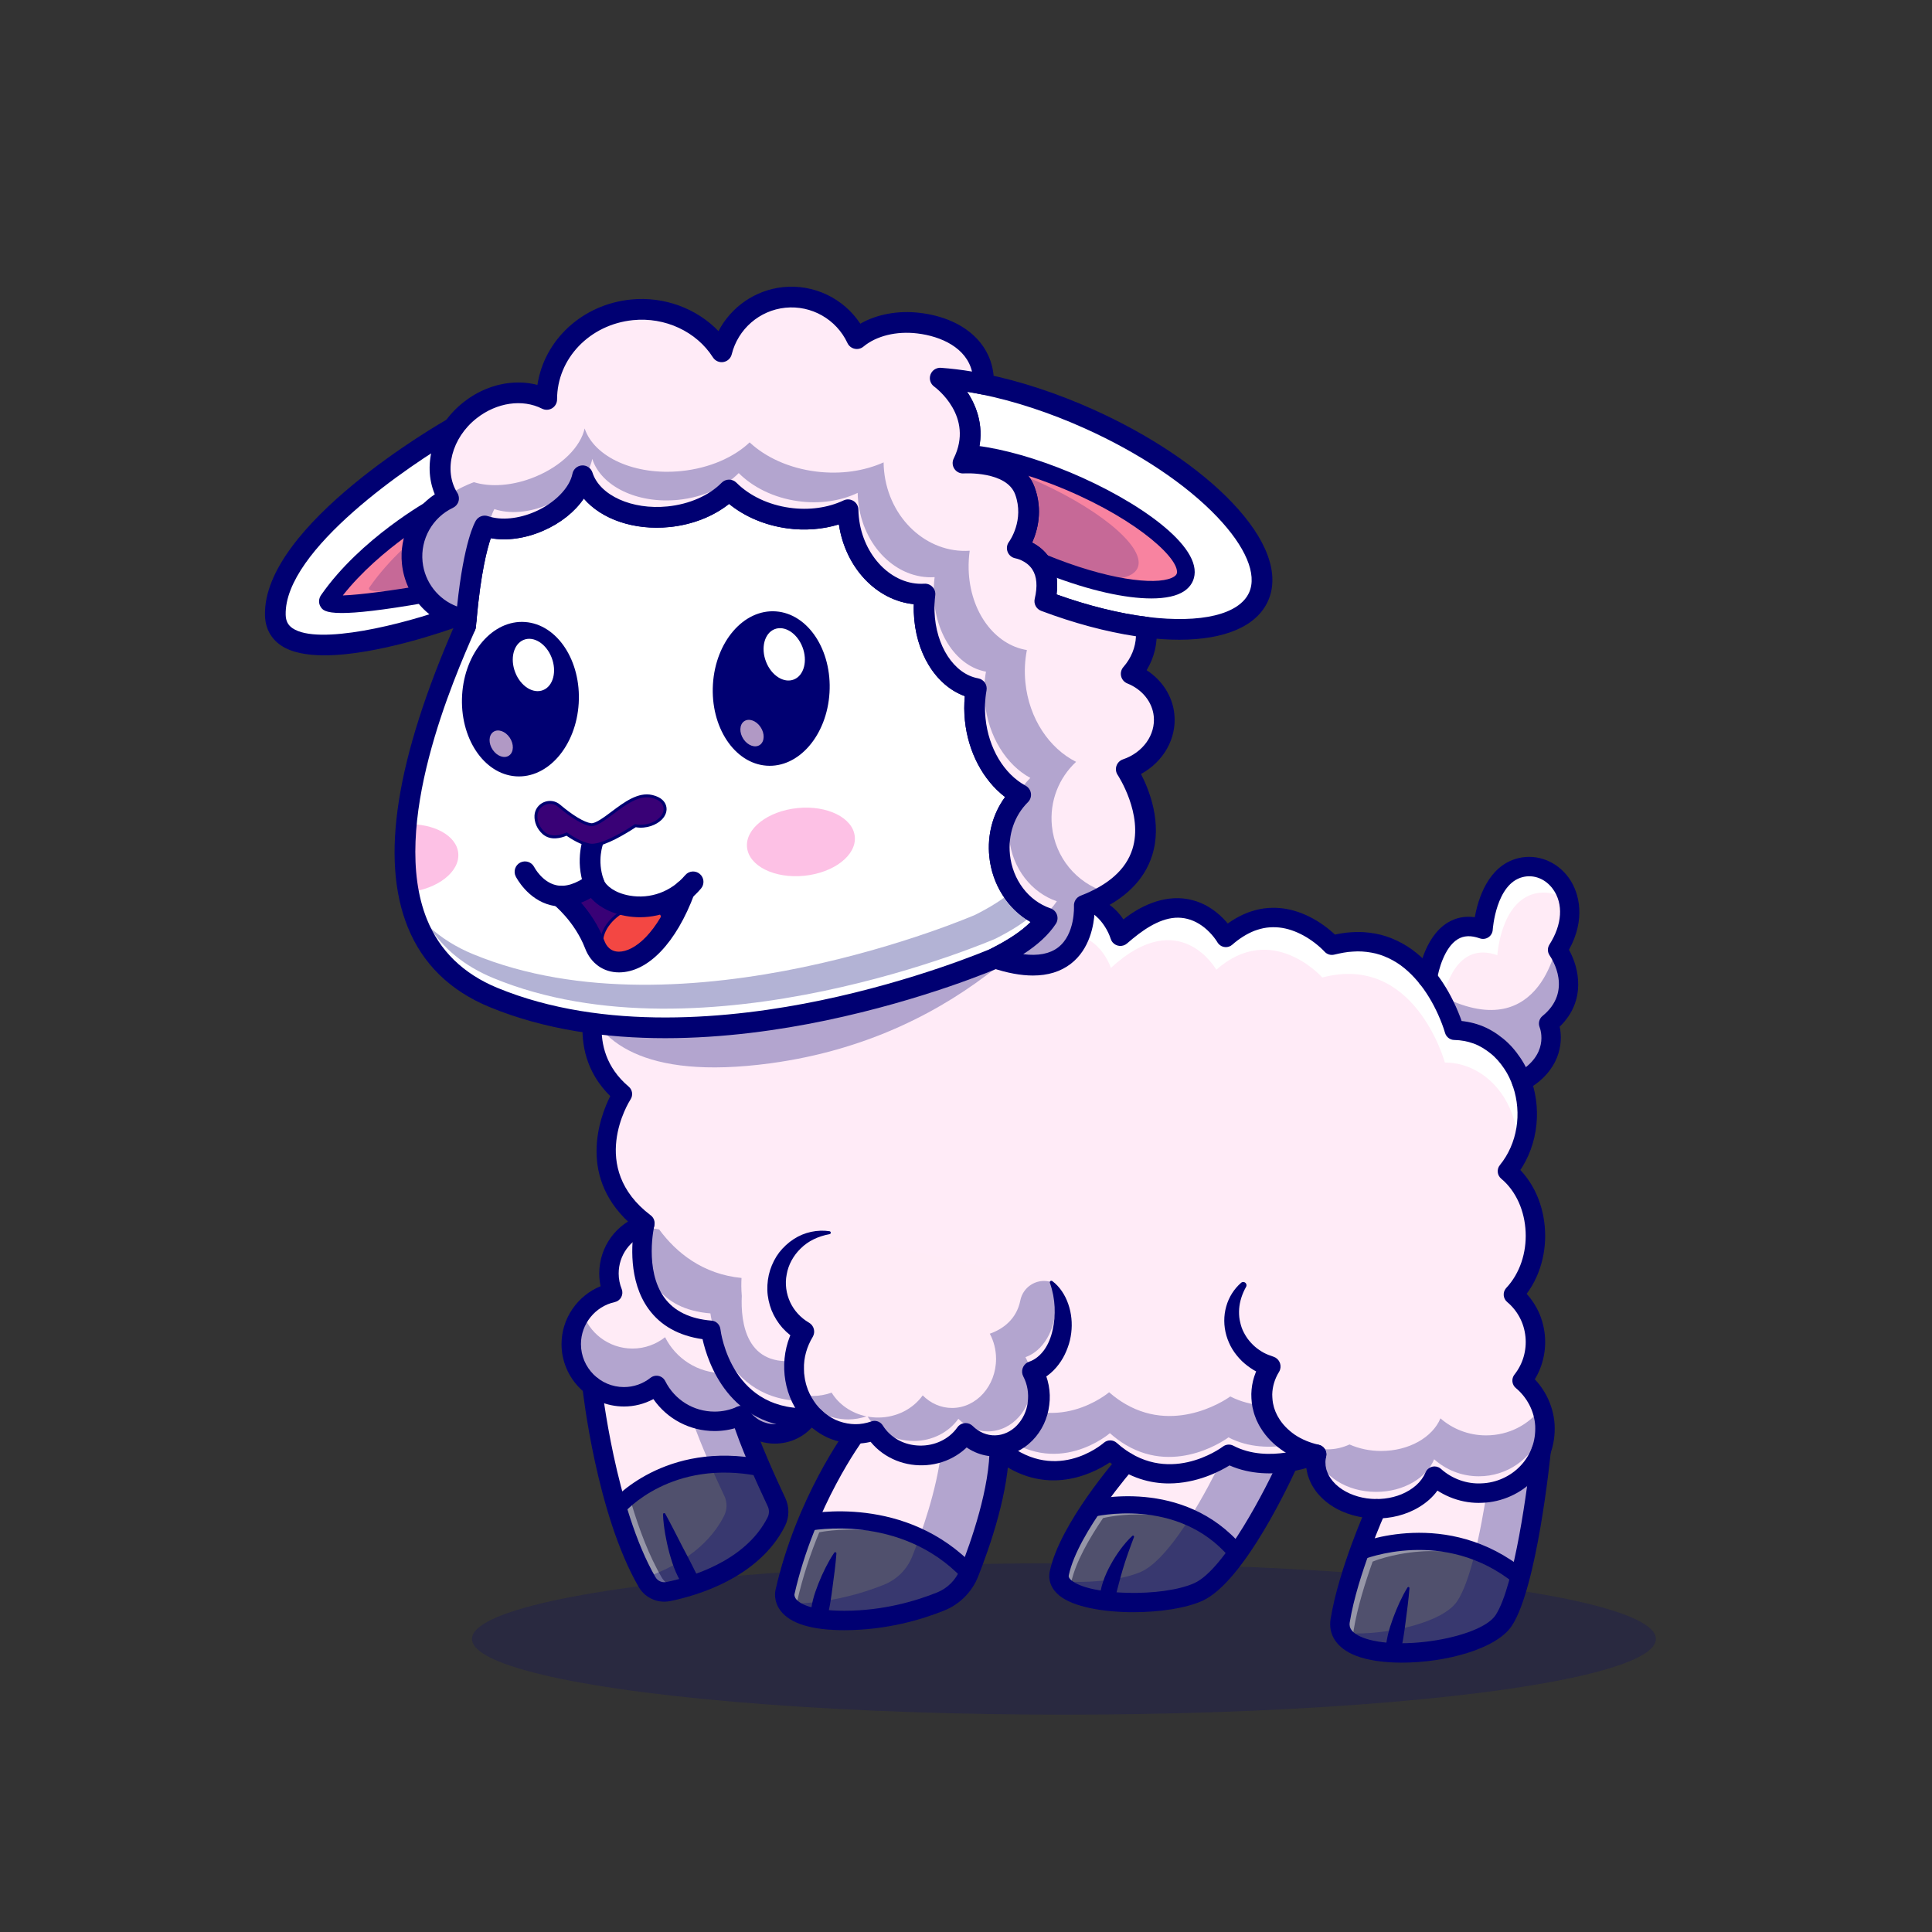 <?xml version="1.0" encoding="utf-8"?>
<!-- Generator: Adobe Illustrator 27.5.0, SVG Export Plug-In . SVG Version: 6.00 Build 0)  -->
<svg version="1.1" id="Layer_1" xmlns="http://www.w3.org/2000/svg" xmlns:xlink="http://www.w3.org/1999/xlink" x="0px" y="0px"
	 viewBox="0 0 4000 4000" style="enable-background:new 0 0 4000 4000;" xml:space="preserve">
<rect x="0" y="0" width="4000" height="4000" fill="#333333" stroke="none"/>
<g>
	<g>
		<!-- <rect style="fill:#FFEC5E;" width="4000" height="4000"/> -->
	</g>
	<g style="opacity:0.2;">
		<ellipse style="fill:#000072;" cx="2202.746" cy="3393.239" rx="1225.575" ry="156.761"/>
	</g>
	<g>
		<g>
			<path style="fill:#FFEBF6;" d="M3224.819,1966.558c0,0,61.377,87.488-18.599,152.512c0,0,29.61,72.387-55.872,120.372
				c-22.765-62.494-76.479-106.387-139.195-106.387c0,0-15.623-57.508-55.648-108.172c0,0,18.227-135.475,114.942-101.031
				c0,0,6.547-109.807,77.223-127.44C3218.346,1778.78,3289.022,1866.123,3224.819,1966.558z"/>
			<path style="fill:#000072;" d="M3148.811,2243.588l-1.152-3.164c-23.125-63.486-76.707-104.507-136.506-104.507h-2.188
				l-0.573-2.109c-0.154-0.571-15.957-57.563-55.132-107.153l-0.752-0.952l0.163-1.201c0.4-2.979,10.308-73.254,53.398-99.524
				c17.722-10.806,38.508-12.49,61.816-5.012c1.851-19.854,13.806-110.042,79.089-126.328c32.275-8.054,66.438,5.271,87.043,33.94
				c27.234,37.883,25.034,89.714-5.798,138.955c7.834,12.351,54.233,92.578-18.64,153.477c4.011,12.29,20.835,77.769-57.832,121.929
				L3148.811,2243.588z M3013.304,2130.209c60.359,0.952,114.258,41.865,138.542,105.073c78.642-46.074,52.873-112.3,51.723-115.132
				l-0.798-1.958l1.643-1.343c76.938-62.554,20.503-145.166,18.062-148.65l-1.096-1.57l1.03-1.614
				c30.461-47.656,33.066-97.788,6.963-134.099c-19.229-26.753-51.028-39.207-81.01-31.729
				c-67.808,16.917-74.995,123.757-75.059,124.834l-0.229,3.801l-3.586-1.277c-23.037-8.201-43.369-7.087-60.427,3.31
				c-37.834,23.052-49.05,84.912-50.539,94.229C2993.628,2068.959,3010.052,2119.418,3013.304,2130.209z"/>
		</g>
		<g>
			<path style="fill:#FFFFFF;" d="M3233.681,1832.175c-19.153-28.926-52.571-44.104-86.011-35.762
				c-70.676,17.632-77.223,127.439-77.223,127.439c-85.333-30.391-109.552,71.443-114.073,95.845
				c11.734,17.043,20.859,34.082,27.732,48.918c0.72,1.326,1.431,2.649,2.12,3.958c4.95-25.952,29.615-124.941,113.899-94.924
				c0,0,6.546-109.807,77.222-127.439c22.192-5.537,44.378-0.713,62.394,11.604
				C3239.127,1851.226,3237.004,1841.294,3233.681,1832.175z"/>
		</g>
		<g>
			<path style="fill:#FFEBF6;" d="M2916.08,3287.435c0,0-23.958,71.713-32.438,134.431"/>
			<path style="fill:#000072;" d="M2886.477,3422.25l-5.669-0.771c8.418-62.261,32.317-134.229,32.556-134.951l5.43,1.816
				C2918.555,3289.057,2894.822,3360.531,2886.477,3422.25z"/>
		</g>
		<g>
			<path style="fill:#FFEBF6;" d="M2346.02,3181.11c0,0-43.684,62.104-54.855,133.811"/>
			<path style="fill:#000072;" d="M2293.992,3315.361l-5.654-0.879c11.145-71.543,54.902-134.39,55.342-135.015l4.683,3.291
				C2347.927,3183.373,2304.927,3245.17,2293.992,3315.361z"/>
		</g>
		<g>
			<line style="fill:#FFEBF6;" x1="3147.223" y1="3265.364" x2="3147.149" y2="3265.29"/>
			<polygon style="fill:#000072;" points="3145.135,3267.323 3145.061,3267.245 3149.236,3263.329 			"/>
		</g>
		<g>
			<path style="fill:#FFEBF6;" d="M2667.889,3026.998c0,0-48.432,108.098-105.568,188.52l-3.348-2.381
				c-116.578-137.558-300.783-89.35-300.783-89.35c36.453-54.159,73.949-96.789,73.949-96.789l0.074-0.075
				c107.204,63.237,211.88-15.994,211.88-15.994C2586.351,3033.025,2632.626,3032.652,2667.889,3026.998z"/>
			<path style="fill:#000072;" d="M2562.998,3219.506l-6.208-4.517c-114.031-134.556-296.047-88.911-297.876-88.433l-7.322,1.914
				l4.226-6.279c36.138-53.691,73.796-96.655,74.172-97.085l1.563-1.777l2.114,1.128c104.341,61.548,207.666-15.034,208.701-15.811
				l1.445-1.094l1.607,0.84c42.751,22.354,89.953,20.923,122.014,15.776l5.229-0.835l-2.163,4.834
				c-0.486,1.079-49.201,109.277-105.847,189.004L2562.998,3219.506z M2560.921,3211.015l0.72,0.508
				c48.852-69.419,91.484-159.36,101.448-180.913c-32.288,4.517-77.332,4.731-118.75-16.338
				c-13.169,9.229-111.533,73.647-211.523,16.309c-6.811,7.9-37.542,44.082-68.223,88.877
				C2299.798,3112.436,2457.505,3089.301,2560.921,3211.015z"/>
		</g>
		<g>
			<path style="fill:#50506D;" d="M2562.325,3216.721c-26.875,37.173-55.498,68.383-81.985,80.04
				c-43.722,19.207-124.783,25.675-189.828,17.587c-58.949-7.302-104.729-26.495-97.6-58.738
				c9.123-41.53,37.267-90.599,65.885-132.596c0,0,184.514-47.01,300.196,91.303L2562.325,3216.721z"/>
		</g>
		<g style="opacity:0.4;">
			<path style="fill:#FFFFFF;" d="M2217.913,3275.61c9.122-41.528,37.266-90.598,65.885-132.595c0,0,158-40.149,273.252,63.484
				c-115.964-128.54-293.252-83.484-293.252-83.484c-28.619,41.997-56.763,91.067-65.885,132.595
				c-3.397,15.364,5.238,27.759,21.569,37.322C2217.163,3287.644,2216.527,3281.877,2217.913,3275.61z"/>
		</g>
		<g style="opacity:0.3;">
			<path style="fill:#000072;" d="M2555.869,3026.714c0,0-14.949,11.281-39.171,21.703c-18.788,36.76-46.041,86.345-75.761,128.176
				c-25.629,35.939-52.978,66.15-78.393,77.535c-33.739,15.084-90.767,22.373-144.39,20.817
				c5.29,24.039,45.022,38.516,94.302,44.294c62.644,7.376,140.609,0.645,182.561-18.111c25.416-11.384,52.764-41.596,78.393-77.535
				c54.985-77.392,101.591-181.416,101.591-181.416C2641.065,3047.619,2596.533,3047.977,2555.869,3026.714z"/>
		</g>
		<g>
			<path style="fill:#50506D;" d="M3147.149,3265.289v0.074c-9.746,37.645-21.054,70.082-33.925,89.648
				c-28.866,43.82-141.873,71.049-229.586,66.882c-64.948-3.05-116.058-23.36-108.916-66.882
				c7.663-46.646,23.955-98.873,39.355-141.874C2814.077,3213.137,2991.364,3138.518,3147.149,3265.289z"/>
		</g>
		<g style="opacity:0.4;">
			<path style="fill:#FFFFFF;" d="M2802.573,3375.01c7.662-46.646,23.955-98.872,39.355-141.873c0,0,154.764-65.12,302.156,29.724
				c-155.037-123.335-330.008-49.724-330.008-49.724c-15.4,43-31.693,95.227-39.355,141.873
				c-4.033,24.575,10.512,41.746,35.627,52.59C2803.46,3398.65,2800.466,3387.847,2802.573,3375.01z"/>
		</g>
		<g>
			<path style="fill:#FFEBF6;" d="M3190.67,3004.085c-0.595,5.652-15.623,154.074-43.521,261.204
				c-155.785-126.771-333.072-52.152-333.072-52.152c18.376-51.184,35.636-89.35,35.636-89.35
				c56.541,0,104.303-28.418,120.224-67.552c24.328,21.799,56.764,35.265,92.474,35.265
				C3121.408,3091.501,3171.625,3055.12,3190.67,3004.085z"/>
			<path style="fill:#000072;" d="M3148.797,3270.317l-3.455-2.808c-152.593-124.18-328.396-52.466-330.156-51.733l-6.001,2.524
				l2.2-6.128c18.206-50.708,35.549-89.18,35.723-89.561l0.761-1.685h1.846c54.321,0,101.567-26.431,117.571-65.771l1.533-3.765
				l3.028,2.715c24.854,22.271,57.017,34.536,90.566,34.536c56.015,0,106.482-34.38,125.576-85.557l7.881-21.118l-2.41,22.949
				c-2.7,26.05-17.49,161.055-43.542,261.094L3148.797,3270.317z M2938.115,3188.813c61.079,0,136.501,15.273,207.368,71.465
				c21.624-84.888,35.266-193.228,40.41-238.73c-23.755,44.18-71.316,72.817-123.481,72.817c-33.635,0-65.938-11.836-91.409-33.403
				c-18.01,39.004-65.259,65.093-119.429,65.679c-3.352,7.554-17.495,39.907-32.7,81.646
				C2834.512,3202.758,2879.771,3188.813,2938.115,3188.813z"/>
		</g>
		<g>
			<g>
				<path style="fill:#000072;" d="M2973.444,3059.107c-1.157-0.97-2.384-1.865-3.507-2.872c-0.366,0.899-0.834,1.762-1.232,2.65
					C2970.27,3059.011,2971.864,3059.034,2973.444,3059.107z"/>
			</g>
			<g style="opacity:0.3;">
				<path style="fill:#000072;" d="M3079.701,3079.877c-7.093,46.394-16.633,99.498-28.517,145.132v0.074
					c-9.746,37.645-21.055,70.083-33.925,89.648c-28.865,43.82-141.873,71.049-229.585,66.882
					c-6.146-0.289-12.114-0.785-17.973-1.386c16.828,20.842,55.261,31.353,100.457,33.475
					c87.712,4.167,200.72-23.062,229.585-66.882c12.871-19.565,24.179-52.003,33.925-89.647v-0.074
					c27.898-107.13,42.927-255.551,43.521-261.204C3161.562,3037.77,3124.93,3069.737,3079.701,3079.877z"/>
			</g>
		</g>
		<g>
			<path style="fill:#FFEBF6;" d="M1729.462,3215.519c0,0-26.619,74.486-34.698,135.818"/>
			<path style="fill:#000072;" d="M1697.6,3351.713l-5.674-0.752c8.027-60.928,34.575-135.659,34.841-136.406l5.391,1.924
				C1731.892,3217.221,1705.547,3291.391,1697.6,3351.713z"/>
		</g>
		<g>
			<path style="fill:#FFEBF6;" d="M2068.852,3001.332c-1.414,88.756-39.876,198.265-62.567,255.477
				c-137.931-146.487-335.08-104.378-335.08-104.378c45.977-111.52,99.766-183.684,99.766-183.684
				c13.911,0,27.154-2.456,39.652-6.92c18.897,30.801,54.831,51.558,96.121,51.558c38.76,0,72.684-18.229,92.399-45.829
				c16.143,16.143,37.422,26.039,60.781,26.039C2062.901,2996.273,2065.876,2998.876,2068.852,3001.332z"/>
			<path style="fill:#000072;" d="M2007.286,3262.05l-3.083-3.276c-135.264-143.657-330.439-103.965-332.4-103.545l-5.315,1.138
				l2.073-5.024c45.586-110.571,99.575-183.579,100.115-184.302l0.859-1.152h1.436c13.132,0,26.147-2.275,38.689-6.758l2.188-0.781
				l1.216,1.982c18.994,30.957,54.89,50.19,93.682,50.19c36.436,0,70.107-16.685,90.071-44.629l1.965-2.744l2.388,2.388
				c16.248,16.245,37.114,25.195,58.757,25.195h1.098l0.815,0.737c2.947,2.651,5.891,5.225,8.836,7.656l1.062,0.874l-0.022,1.377
				c-1.421,89.043-39.936,198.921-62.771,256.489L2007.286,3262.05z M1736.455,3144.213c69.541,0,181.035,16.538,268.811,107.383
				c22.722-57.905,58.965-163.149,60.701-248.94c-2.383-1.992-4.766-4.072-7.146-6.211c-21.728-0.283-42.632-8.955-59.316-24.561
				c-21.235,27.837-55.652,44.36-92.761,44.36c-39.949,0-77.014-19.473-97.332-50.972c-12.024,4.048-24.446,6.177-36.983,6.328
				c-6.877,9.507-54.829,77.368-96.575,177.09C1685.369,3147.138,1707.207,3144.213,1736.455,3144.213z"/>
		</g>
		<g>
			<path style="fill:#50506D;" d="M2006.285,3256.809c-10.638,26.856-31.767,47.985-58.55,58.772
				c-42.554,17.186-114.123,39.43-199.679,39.43c-21.129,0-38.76-1.339-53.268-3.645c-81.538-12.945-69.486-55.425-69.486-55.425
				c11.829-52.375,28.271-100.807,45.902-143.51C1671.204,3152.431,1868.354,3110.322,2006.285,3256.809z"/>
		</g>
		<g style="opacity:0.4;">
			<path style="fill:#FFFFFF;" d="M1650.303,3315.942c11.829-52.375,28.271-100.808,45.902-143.511
				c0,0,155.435-33.184,286.835,61.926c-135.77-119.502-311.835-81.926-311.835-81.926c-17.631,42.703-34.073,91.135-45.902,143.511
				c0,0-7.536,26.726,30.045,44.241C1647.09,3327.373,1650.303,3315.942,1650.303,3315.942z"/>
		</g>
		<g style="opacity:0.3;">
			<path style="fill:#000072;" d="M2059.924,2993.594c-23.36,0-44.638-9.895-60.781-26.039
				c-12.173,17.042-29.776,30.494-50.578,38.306c-9.368,79.869-40.327,167.286-59.773,216.315
				c-10.638,26.856-31.767,47.985-58.549,58.772c-42.554,17.186-114.124,39.43-199.68,39.43c-0.032,0-0.059-0.002-0.091-0.002
				c7.729,11.832,25.288,24.793,64.317,30.988c14.507,2.307,32.138,3.645,53.267,3.645c85.556,0,157.125-22.244,199.68-39.43
				c26.781-10.787,47.911-31.916,58.549-58.772c22.691-57.212,61.153-166.721,62.568-255.477
				C2065.875,2998.876,2062.9,2996.273,2059.924,2993.594z"/>
		</g>
		<g>
			<path style="fill:#FFEBF6;" d="M1372.361,3128.103c0,0,25.086,93.731,61.83,153.81"/>
			<path style="fill:#000072;" d="M1431.751,3283.407c-36.538-59.741-61.902-153.623-62.153-154.561l5.527-1.484
				c0.249,0.938,25.405,94.033,61.509,153.057L1431.751,3283.407z"/>
		</g>
		<g>
			<path style="fill:#FFEBF6;" d="M1575.458,3039.051c-194.918-38.909-298.255,83.398-298.255,83.398
				c-37.793-126.622-51.556-252.872-51.556-252.872c18.376,13.986,41.29,22.319,66.137,22.319c25.518,0,48.879-8.853,67.478-23.51
				c22.095,44.044,67.552,74.323,120.224,74.323c19.417,0,37.867-4.167,54.532-11.606
				C1543.244,2962.125,1559.685,3002.745,1575.458,3039.051z"/>
		</g>
		<g>
			<path style="fill:#50506D;" d="M1607.076,3150.794c-37.421,74.024-113.901,112.115-172.896,131.085
				c-19.344,6.324-36.827,10.491-50.441,13.243c-17.409,3.496-35.115-4.241-44.043-19.565
				c-25.815-44.563-46.349-98.873-62.493-153.108c0,0,103.336-122.307,298.255-83.398c12.349,28.492,24.402,54.382,32.213,70.9
				C1613.771,3122.896,1613.547,3137.998,1607.076,3150.794z"/>
		</g>
		<g style="opacity:0.4;">
			<path style="fill:#FFFFFF;" d="M1413.739,3285.122c-17.41,3.496-35.115-4.241-44.043-19.565
				c-25.815-44.563-46.349-98.872-62.493-153.108c0,0,39.317-46.438,115.086-72.979c-98.638,22.222-150.086,82.979-150.086,82.979
				c16.144,54.236,36.677,108.545,62.493,153.108c8.928,15.325,26.633,23.062,44.043,19.565
				c13.614-2.751,31.097-6.919,50.441-13.242c0.524-0.168,1.074-0.366,1.601-0.54
				C1424.619,3282.83,1418.899,3284.08,1413.739,3285.122z"/>
		</g>
		<g style="opacity:0.3;">
			<g>
				<path style="fill:#000072;" d="M1607.671,3109.951c-7.812-16.518-19.865-42.407-32.214-70.9
					c-15.773-36.306-32.214-76.926-41.439-107.949c-16.665,7.44-35.115,11.606-54.531,11.606c-15.974,0-31.217-2.924-45.41-8.039
					c-0.554,1.037-1.122,2.069-1.702,3.093c9.448,27.572,22.5,59.511,35.207,88.763c12.349,28.492,24.402,54.382,32.214,70.9
					c6.099,12.945,5.876,28.047-0.596,40.843c-35.671,70.562-106.798,108.43-164.476,128.251c1.655,3.017,3.271,6.101,4.971,9.036
					c8.927,15.324,26.633,23.062,44.042,19.565c13.615-2.752,31.097-6.918,50.441-13.243
					c58.996-18.97,135.475-57.061,172.896-131.085C1613.547,3137.998,1613.77,3122.896,1607.671,3109.951z"/>
			</g>
		</g>
		<g>
			<path style="fill:#FFEBF6;" d="M1671.204,2935.716c-15.4,20.085-39.653,33.031-66.956,33.031
				c-29.312,0-55.127-14.954-70.229-37.645c-16.665,7.44-35.115,11.606-54.532,11.606c-52.672,0-98.129-30.28-120.224-74.323
				c-18.599,14.658-41.959,23.51-67.478,23.51c-24.847,0-47.762-8.333-66.137-22.319c-26.113-19.938-43.001-51.409-43.001-86.82
				c0-52.226,36.751-95.823,85.779-106.536c-4.91-12.277-7.663-25.592-7.663-39.654c0-47.464,31.023-87.711,73.875-101.55
				c-5.058,24.179-36.677,205.26,136.89,219.245C1471.526,2754.263,1493.101,2939.436,1671.204,2935.716z"/>
			<path style="fill:#000072;" d="M1604.248,2971.611c-28.445,0-54.9-13.765-71.252-36.938
				c-16.978,7.231-34.966,10.898-53.508,10.898c-51.101,0-97.227-27.817-121.199-72.842c-19.456,14.424-42.373,22.026-66.504,22.026
				c-24.719,0-48.188-7.92-67.871-22.905c-28.044-21.411-44.128-53.882-44.128-89.092c0-51.099,35.464-96.23,84.795-108.574
				c-4.434-12.109-6.68-24.751-6.68-37.617c0-47.715,30.483-89.619,75.857-104.272l4.688-1.514l-1.008,4.824
				c-3.525,16.846-18.884,103.857,24.995,162.534c23.477,31.396,60.256,49.316,109.324,53.271l2.339,0.19l0.273,2.329
				c0.212,1.807,22.942,178.979,191.66,178.979c1.694,0,3.391-0.015,5.117-0.054l5.952-0.122l-3.623,4.727
				C1656.834,2959.164,1631.602,2971.611,1604.248,2971.611z M1535.061,2927.504l1.34,2.012
				c15.156,22.773,40.52,36.372,67.847,36.372c23.535,0,45.388-9.863,60.842-27.256c-162.317-0.571-192.744-160.386-196.072-181.714
				c-49.641-4.458-87.036-23.076-111.169-55.352c-42.021-56.191-31.606-136.919-26.978-162.207
				c-40.422,15.171-67.249,53.633-67.249,97.207c0,13.237,2.51,26.221,7.458,38.589l1.255,3.14l-3.301,0.718
				c-48.398,10.576-83.528,54.209-83.528,103.745c0,33.408,15.264,64.224,41.875,84.541c18.674,14.219,40.947,21.733,64.402,21.733
				c23.977,0,46.699-7.92,65.708-22.896l2.754-2.173l1.575,3.135c22.507,44.873,67.595,72.749,117.666,72.749
				c18.533,0,36.487-3.823,53.364-11.357L1535.061,2927.504z"/>
		</g>
		<g style="opacity:0.3;">
			<path style="fill:#000072;" d="M1502.399,2842.59c-1.737,0.069-3.436,0.278-5.19,0.278c-52.671,0-98.128-30.28-120.223-74.323
				c-18.599,14.658-41.96,23.51-67.478,23.51c-24.847,0-47.762-8.333-66.137-22.319c-17.607-13.442-30.857-32.199-37.728-53.801
				c-14.374,18.461-22.996,41.612-22.996,66.822c0,35.411,16.888,66.882,43.001,86.82c18.376,13.986,41.29,22.319,66.137,22.319
				c25.519,0,48.879-8.853,67.478-23.51c22.095,44.044,67.552,74.323,120.225,74.323c19.416,0,37.866-4.167,54.531-11.606
				c15.103,22.691,40.918,37.645,70.229,37.645c27.305,0,51.558-12.947,66.956-33.031
				C1579.694,2937.627,1529.569,2889.674,1502.399,2842.59z"/>
		</g>
		<g>
			<path style="fill:#FFEBF7;" d="M3151.315,2858.343c17.26-21.723,27.601-49.547,27.601-79.902
				c0-39.802-17.855-75.141-45.605-98.202c27.899-29.609,45.605-73.206,45.605-121.862c0-55.573-22.989-104.525-58.029-133.541
				c25.444-30.948,41.067-72.685,41.067-118.661c0-23.659-4.167-46.2-11.606-66.733c-22.765-62.494-76.479-106.387-139.195-106.387
				c0,0-15.623-57.508-55.648-108.172c-39.43-49.92-102.667-93.144-198.117-67.923c0,0-104.155-117.77-219.469-16.071
				c0,0-75.66-135.177-218.277-3.72c0,0-25.815-81.836-106.163-67.552v-0.073c-17.558,11.085-39.356,20.532-66.139,27.899
				c0,0-59.677-43.843-120.973-22.435c-26.719,9.332-45.78,57.225-61.297,106.799c0,0-372.202,118.587-720.897,61.006
				c0,0-63.386,131.16,44.489,222.295c0,0-101.031,155.636,46.498,267.23c0,0-0.223,0.894-0.521,2.679
				c-5.058,24.179-36.677,205.26,136.89,219.245c0,0,21.574,185.173,199.678,181.453c5.284-0.076,397.723,62.863,397.649,65.616
				c118.81,97.681,229.734,0.894,229.734,0.894c11.159,9.968,22.393,18.152,33.627,24.698
				c107.204,63.237,211.88-15.994,211.88-15.994c42.257,22.095,88.532,21.723,123.796,16.069
				c34.147-5.58,58.028-16.069,58.028-16.069c-1.264,5.505-2.009,11.01-2.009,16.739c0,53.043,56.318,96.119,125.805,96.119
				c56.541,0,104.304-28.418,120.224-67.552c24.328,21.799,56.765,35.265,92.475,35.265c58.997,0,109.214-36.381,128.259-87.415
				c0,0,0-0.074,0-0.149c5.283-14.062,8.109-29.239,8.109-45.084C3198.779,2918.679,3180.329,2882.67,3151.315,2858.343z"/>
		</g>
		<g style="opacity:0.3;">
			<path style="fill:#000072;" d="M1594.025,2201.59c205.944-27.606,360.031-111.68,468.672-198.273
				c-25.442,2.913-58.199-2.396-100.622-21.509c0,0-383.614,122.223-743.001,62.877c0,0-4.466,9.298-9.074,24.624
				C1237.182,2151.621,1326.806,2237.41,1594.025,2201.59z"/>
		</g>
		<g>
			<g>
				<path style="fill:#FFFFFF;" d="M3161.954,2291.175c0-23.659-4.167-46.2-11.606-66.733
					c-22.765-62.494-76.479-106.387-139.195-106.387c0,0-15.623-57.508-55.648-108.172c-39.43-49.92-102.667-93.144-198.117-67.923
					c0,0-104.155-117.77-219.469-16.071c0,0-75.66-135.177-218.277-3.72c0,0-25.815-81.836-106.163-67.552v-0.073
					c-17.558,11.085-39.356,20.532-66.139,27.899c0,0-1.697,42.811-26.867,74.036c2.949,2.354,5.756,4.842,8.476,7.418
					c26.175-7.313,47.568-16.616,64.834-27.517v0.073c80.348-14.283,106.163,67.552,106.163,67.552
					c142.617-131.457,218.277,3.72,218.277,3.72c115.314-101.699,219.47,16.071,219.47,16.071
					c95.449-25.221,158.686,18.003,198.116,67.923c40.026,50.664,55.648,108.172,55.648,108.172
					c62.717,0,116.431,43.893,139.195,106.387c7.44,20.533,11.606,43.074,11.606,66.733c0,1.233-0.133,2.427-0.154,3.654
					C3154.647,2351.44,3161.954,2322.332,3161.954,2291.175z"/>
			</g>
		</g>
		<g>
			<g style="opacity:0.3;">
				<path style="fill:#000072;" d="M2723.503,2998.625c0.34,4.231,1.035,8.386,2.069,12.451c-0.306,0.129-0.876,0.369-1.598,0.662
					c1.237-0.503,1.945-0.808,1.945-0.808c-0.662,2.886-1.159,5.776-1.504,8.694c0.318-2.607,0.774-5.19,1.339-7.771
					c11.642,43.865,62.409,76.934,123.29,76.934c56.541,0,104.304-28.418,120.223-67.551c24.327,21.799,56.765,35.266,92.475,35.266
					c58.996,0,109.214-36.382,128.259-87.417c0,0,0-0.073,0-0.149c3.583-9.536,5.933-19.619,7.14-30.044
					c0.505,3.223,0.908,6.477,1.19,9.766c-0.928-11.729-3.389-23.037-7.253-33.718c-25.194,34.358-66.93,56.86-114.277,56.86
					c-36.488,0-69.633-13.467-94.491-35.266c-16.266,39.133-65.07,67.551-122.843,67.551c-23.905,0-46.205-4.971-65.378-13.472
					c-14.047,6.414-29.17,10.071-44.718,10.071c-8.891,0-17.528-0.747-25.916-2.068
					C2723.47,2998.618,2723.486,2998.623,2723.503,2998.625z"/>
			</g>
			<g style="opacity:0.3;">
				<path style="fill:#000072;" d="M1329.456,2578.049c5.144,59.851,33.903,132.551,141.4,141.213
					c0,0,21.574,185.173,199.678,181.453c5.283-0.076,397.723,62.864,397.649,65.618c118.81,97.681,229.734,0.894,229.734,0.894
					c11.16,9.966,22.393,18.152,33.627,24.697c107.204,63.237,211.88-15.994,211.88-15.994
					c42.256,22.095,88.532,21.721,123.796,16.067c7.045-1.15,13.621-2.515,19.672-3.948c0.007,0.002,0.013,0.005,0.02,0.007
					c-33.86-14.768-60.009-41.899-72.791-78.318c-22.032-1.882-45.011-7.292-66.936-18.511c0,0-106.957,79.231-216.497,15.994
					c-11.479-6.545-22.958-14.731-34.362-24.697c0,0-113.341,96.787-234.74-0.894c0.077-2.754-400.983-66.475-406.315-65.618
					c-110.917,17.808-121.959-78.098-119.469-133.101c-1.194-13.25-1.144-26.023-0.57-37.024
					c-80.138-7.805-135.099-52.307-170.507-100.437c-10.535-1.636-20.825-3.831-30.849-6.55c-1.449,7.732-3.65,21.868-4.428,39.336
					C1329.452,2578.176,1329.453,2578.11,1329.456,2578.049z"/>
			</g>
		</g>
		<g>
			<path style="fill:#FFEBF6;" d="M2138.114,2839.818c8.11,15.251,12.945,33.031,12.945,52.077
				c0,52.746-36.081,96.119-82.133,101.179c-2.976,0.371-5.951,0.52-9.002,0.52c-23.36,0-44.638-9.895-60.781-26.039
				c-19.715,27.601-53.639,45.829-92.399,45.829c-41.29,0-77.224-20.757-96.121-51.558c-12.498,4.464-25.741,6.92-39.652,6.92
				c-31.916,0-61.08-12.721-83.399-33.851c-26.708-25.147-43.671-62.345-43.671-103.782c0-27.305,7.44-52.673,20.087-74.025
				c-33.404-18.748-56.021-54.457-56.021-95.523c0-60.411,48.953-109.437,109.437-109.437l458.727,101.997
				c15.103,20.086,24.477,47.762,24.477,78.414C2200.608,2784.17,2174.048,2827.395,2138.114,2839.818z"/>
		</g>
		<g>
			<path style="fill:#FFEBF6;" d="M2068.926,2993.074c-2.976,0.372-5.952,0.521-9.002,0.521"/>
			<path style="fill:#000072;" d="M2059.925,2996.454v-5.723c3.144,0,5.974-0.161,8.647-0.493l0.708,5.674
				C2066.367,2996.279,2063.309,2996.454,2059.925,2996.454z"/>
		</g>
		<g>
			<path style="fill:#FFEBF6;" d="M1770.97,2968.747c-31.916,0-61.079-12.722-83.398-33.85"/>
			<path style="fill:#000072;" d="M1770.97,2971.606c-31.458,0-61.775-12.3-85.366-34.629l3.936-4.16
				c22.524,21.323,51.443,33.066,81.431,33.066V2971.606z"/>
		</g>
		<g>
			<path style="fill:#000072;" d="M3150.386,2259.54c-7.036,0-13.865-3.696-17.553-10.269c-5.437-9.683-1.995-21.938,7.688-27.378
				c67.058-37.656,49.292-89.546,47.046-95.337c-3.152-8.13-0.779-17.544,5.984-23.047c63.098-51.362,19.922-117.996,14.79-125.425
				c-4.6-6.66-4.802-15.496-0.444-22.317c26.518-41.509,29.302-84.429,7.441-114.814c-15.32-21.296-39.4-30.891-62.803-25.032
				c-55.408,13.85-61.934,108.167-61.995,109.119c-0.393,6.301-3.726,12.068-8.994,15.544c-5.271,3.477-11.87,4.29-17.817,2.178
				c-18.113-6.445-33.032-5.864-45.606,1.77c-27.959,16.98-40.313,65.745-42.712,83.098c-1.521,10.991-11.614,18.711-22.644,17.188
				c-10.989-1.504-18.691-11.602-17.21-22.593c0.447-3.316,11.514-81.477,61.563-111.99c16.924-10.32,35.789-14.077,56.323-11.287
				c6.663-37.231,27.283-106.531,89.336-122.046c39.153-9.778,80.439,6.138,105.205,40.564
				c23.198,32.246,34.546,87.473,0.396,148.916c20.962,37.644,36.462,105.422-19.217,159.255
				c7.51,34.678,0.315,92.427-68.95,131.323C3157.097,2258.71,3153.719,2259.54,3150.386,2259.54z"/>
		</g>
		<g>
			<path style="fill:#000072;" d="M2918.131,3288.113c-1.828,23.54-4.918,46.438-7.895,69.126
				c-1.584,11.326-2.814,22.637-4.79,33.726c-1.923,11.108-3.788,22.095-6.921,32.913l-0.095,0.327
				c-2.322,8.018-10.706,12.637-18.724,10.315c-6.659-1.929-10.97-8.054-10.911-14.663c0.114-12.029,2.099-23.801,4.749-35.313
				c2.663-11.516,6.42-22.739,10.438-33.801c4.031-11.064,8.537-21.943,13.446-32.644c5.023-10.671,10.313-21.196,16.638-31.343
				c0.643-1.033,2.002-1.348,3.035-0.703C2917.821,3286.501,2918.19,3287.322,2918.131,3288.113z"/>
		</g>
		<g>
			<path style="fill:#000072;" d="M2347.791,3182.344c-8.73,22.966-16.895,45.557-23.605,68.125
				c-3.491,11.238-6.184,22.581-9.218,33.655c-3.147,11.096-5.409,22.156-8.964,33.108l-0.262,0.808
				c-2.568,7.915-11.067,12.251-18.983,9.68c-6.625-2.148-10.737-8.467-10.397-15.107c0.668-12.944,3.315-25.71,7.426-37.803
				c3.975-12.163,9.408-23.74,15.467-34.824c6.029-11.111,12.795-21.743,20.213-31.846c7.539-10.039,15.534-19.651,24.818-28.262
				c0.887-0.823,2.272-0.771,3.095,0.115c0.584,0.632,0.727,1.514,0.443,2.266L2347.791,3182.344z"/>
		</g>
		<g>
			<path style="fill:#000072;" d="M3147.198,3282.88c-3.884,0-7.793-1.284-11.04-3.931
				c-145.911-118.813-313.567-50.41-315.247-49.702c-8.909,3.745-19.17-0.444-22.915-9.351c-3.745-8.911,0.439-19.17,9.35-22.915
				c7.637-3.203,188.875-77.114,350.911,54.829c7.495,6.104,8.623,17.124,2.52,24.619
				C3157.32,3280.678,3152.278,3282.88,3147.198,3282.88z"/>
		</g>
		<g>
			<path style="fill:#000072;" d="M2559.007,3230.615c-4.966,0-9.9-2.1-13.362-6.187c-107.813-127.246-281.257-84.18-282.998-83.726
				c-9.331,2.397-18.901-3.184-21.33-12.534c-2.432-9.346,3.152-18.892,12.492-21.333c7.962-2.075,196.27-49.336,318.54,94.966
				c6.247,7.373,5.334,18.418-2.039,24.663C2567.022,3229.252,2563.003,3230.615,2559.007,3230.615z"/>
		</g>
		<g>
			<path style="fill:#000072;" d="M2346.5,3337.87c-62.383,0-124.114-10.864-153.023-34.243
				c-16.943-13.701-24.018-31.812-19.927-50.986c21.116-98.95,138.516-233.286,143.503-238.955
				c7.331-8.33,20.042-9.146,28.374-1.816c8.34,7.329,9.156,20.034,1.824,28.374c-1.152,1.313-115.449,132.119-134.37,220.786
				c-0.447,2.095-1.194,5.601,5.884,11.328c38.985,31.519,188.472,34.712,253.899,5.4c62.356-27.92,148.823-196.44,176.878-259.014
				c4.541-10.137,16.44-14.673,26.575-10.127c10.132,4.541,14.665,16.44,10.124,26.572
				c-10.959,24.458-109.597,240.078-197.141,279.277C2455.047,3329.716,2400.528,3337.87,2346.5,3337.87z"/>
		</g>
		<g>
			<path style="fill:#000072;" d="M2902.368,3442.323c-36.538,0-70.378-4.629-95.439-14.414
				c-38.521-15.044-57.486-42.798-52.027-76.147c16.97-103.716,74.111-230.913,76.533-236.279
				c4.575-10.117,16.479-14.6,26.604-10.044c10.12,4.575,14.617,16.484,10.046,26.606c-0.571,1.265-57.39,127.788-73.496,226.211
				c-0.911,5.566-3.33,20.356,26.968,32.188c74.455,29.087,244.018,0.4,274.895-46.494c38.94-59.131,66.807-266.938,74.258-342.021
				c1.096-11.05,10.965-19.136,21.995-18.022c11.052,1.099,19.121,10.942,18.025,21.992
				c-1.133,11.426-28.347,280.688-80.688,360.171C3098.262,3414.33,2992.183,3442.323,2902.368,3442.323z"/>
		</g>
		<g>
			<path style="fill:#000072;" d="M1731.735,3216.323c-1.796,23.997-5.024,47.219-8.133,70.171
				c-1.606,11.462-2.904,22.883-4.951,34.043c-2.046,11.165-3.961,22.183-7.255,32.988l-0.135,0.442
				c-2.725,8.936-12.177,13.972-21.113,11.248c-7.248-2.209-11.926-8.87-11.981-16.067c-0.082-12.375,2.094-24.404,4.85-36.14
				c2.888-11.711,6.99-23.064,11.369-34.221c4.398-11.157,9.319-22.09,14.677-32.81c5.485-10.684,11.255-21.196,18.162-31.265
				c0.773-1.125,2.314-1.414,3.442-0.64c0.752,0.515,1.13,1.375,1.069,2.222L1731.735,3216.323z"/>
		</g>
		<g>
			<path style="fill:#000072;" d="M2006.311,3274.335c-4.656,0-9.302-1.846-12.744-5.503
				c-129.268-137.329-316.826-99.692-318.706-99.292c-9.46,1.978-18.735-4.043-20.74-13.486c-2.005-9.448,4.009-18.73,13.452-20.747
				c8.438-1.802,208.43-42.427,351.477,109.531c6.626,7.041,6.291,18.115-0.747,24.741
				C2014.925,3272.758,2010.613,3274.335,2006.311,3274.335z"/>
		</g>
		<g>
			<path style="fill:#000072;" d="M1748.079,3375.116c-67.4,0-111.831-13.569-132.061-40.327
				c-14.602-19.321-11.445-38.413-10.293-43.315c43.23-191.167,144.868-328.955,149.175-334.727
				c6.641-8.901,19.238-10.732,28.142-4.097c8.899,6.641,10.732,19.233,4.099,28.135l0,0
				c-1.004,1.348-100.938,137.07-142.202,319.614c-0.171,0.752-0.022,0.41-0.115,0.654c-0.117,1.382-0.061,5.552,3.992,10.381
				c5.92,7.056,27.441,23.467,99.263,23.467c81.169,0,149.294-20.625,192.153-37.93c21.57-8.711,38.843-26.045,47.388-47.559
				c23.262-58.564,62.148-169.717,61.25-256.138c-0.115-11.104,8.794-20.2,19.897-20.317c0.073,0,0.144,0,0.215,0
				c11.008,0,19.988,8.862,20.102,19.897c0.969,93.306-39.736,210.093-64.087,271.401c-12.583,31.685-37.991,57.202-69.709,70.01
				C1909.124,3352.905,1835.703,3375.116,1748.079,3375.116z M1644.671,3301.449L1644.671,3301.449L1644.671,3301.449z"/>
		</g>
		<g>
			<path style="fill:#000072;" d="M1377.313,3134.004c13.036,23.723,24.819,47.454,36.829,70.669
				c6.011,11.599,12.281,22.935,17.949,34.382c5.727,11.414,11.536,22.534,16.415,34.114l0.212,0.503
				c3.618,8.586-0.411,18.481-8.997,22.097c-7.155,3.015-15.225,0.706-19.808-5.112c-8.789-11.167-15.193-23.623-20.82-36.187
				c-5.444-12.644-9.483-25.762-13.124-38.877c-3.564-13.14-6.471-26.414-8.804-39.775c-2.202-13.408-3.998-26.838-4.476-40.576
				c-0.047-1.355,1.014-2.493,2.37-2.542c0.956-0.032,1.804,0.486,2.238,1.27L1377.313,3134.004z"/>
		</g>
		<g>
			<path style="fill:#000072;" d="M1277.22,3139.902c-4.004,0-8.025-1.367-11.311-4.16c-7.351-6.245-8.276-17.241-2.051-24.609
				c4.49-5.317,112.302-129.683,315.022-89.268c9.48,1.89,15.632,11.104,13.743,20.586c-1.892,9.478-11.104,15.625-20.583,13.74
				c-181.816-36.235-277.495,72.905-281.477,77.568C1287.095,3137.812,1282.173,3139.902,1277.22,3139.902z"/>
		</g>
		<g>
			<path style="fill:#000072;" d="M1375.371,3316.078c-21.628,0-41.975-11.348-53.047-30.474
				c-87.085-150.469-115.457-403.174-116.621-413.862c-1.204-11.035,6.77-20.962,17.808-22.168
				c11.089-1.138,20.967,6.772,22.173,17.808c0.276,2.534,28.645,255.005,111.448,398.076c4.507,7.783,13.594,11.782,22.62,9.961
				c47.529-9.629,163.071-41.934,209.414-133.716c3.696-7.324,3.813-15.767,0.32-23.164
				c-20.874-44.185-58.337-126.543-74.722-181.714c-3.162-10.645,2.908-21.836,13.552-25c10.642-3.159,21.838,2.905,25.002,13.555
				c16.204,54.565,56.121,141.245,72.529,175.981c8.828,18.691,8.542,40-0.784,58.467
				c-54.277,107.5-184.048,144.214-237.322,155.005C1383.609,3315.673,1379.466,3316.078,1375.371,3316.078z"/>
		</g>
		<g>
			<path style="fill:#000072;" d="M1604.273,2988.852c-29.495,0-57.202-12.349-76.819-33.672
				c-15.427,5.073-31.494,7.637-47.944,7.637c-51.267,0-98.083-24.868-126.758-66.147c-18.667,10.083-39.382,15.332-60.945,15.332
				c-71.267,0-129.246-57.979-129.246-129.243c0-52.935,32.971-100.322,80.901-119.775c-1.853-8.657-2.786-17.49-2.786-26.416
				c0-55.225,35.286-103.726,87.805-120.684c10.566-3.423,21.902,2.388,25.315,12.959c3.413,10.566-2.388,21.899-12.957,25.313
				c-35.857,11.577-59.949,44.697-59.949,82.412c0,11.03,2.095,21.855,6.225,32.188c2.197,5.488,1.865,11.665-0.903,16.885
				c-2.771,5.225-7.698,8.965-13.474,10.225c-40.54,8.857-69.963,45.405-69.963,86.895c0,49.092,39.939,89.028,89.031,89.028
				c20.066,0,39.097-6.636,55.034-19.194c4.746-3.735,10.93-5.142,16.816-3.833c5.898,1.318,10.891,5.21,13.601,10.61
				c19.566,39.004,58.745,63.232,102.251,63.232c16.094,0,31.682-3.32,46.333-9.858c8.962-4.019,19.504-0.947,24.937,7.217
				c11.953,17.954,31.948,28.677,53.494,28.677c20.151,0,38.74-9.17,50.998-25.156c6.76-8.809,19.382-10.474,28.193-3.721
				c8.813,6.758,10.479,19.38,3.721,28.193C1667.254,2973.945,1637.034,2988.852,1604.273,2988.852z"/>
		</g>
		<g>
			<path style="fill:#000072;" d="M1665.718,2955.942c-156.626,0.005-200.601-135.986-211.16-183.34
				c-49.197-7.007-86.746-27.969-111.753-62.441c-42.549-58.657-34.812-138.652-29.685-169.658
				c-120.09-99.331-71.416-227.671-49.661-271.172c-101.282-99.302-38.04-233.848-37.363-235.244
				c4.834-10,16.853-14.18,26.855-9.355c9.985,4.829,14.175,16.826,9.373,26.816c-2.334,4.893-54.956,118.54,39.336,198.198
				c7.742,6.538,9.407,17.817,3.889,26.313c-3.662,5.693-88.743,141.519,41.76,240.215c6.375,4.819,9.287,12.959,7.424,20.728
				c-0.208,0.884-21.15,92.139,20.723,149.678c20.344,27.959,53.228,43.955,97.729,47.539c9.563,0.771,17.251,8.188,18.359,17.72
				c0.869,7.188,23.291,176.909,194.414,162.939c11.055-0.884,20.771,7.339,21.675,18.408c0.903,11.069-7.339,20.776-18.408,21.68
				C1681.123,2955.624,1673.286,2955.942,1665.718,2955.942z"/>
		</g>
		<g>
			<path style="fill:#000072;" d="M2420.081,3071.313c-38.154,0.005-80.622-10.903-122.334-43.564
				c-37.292,24.78-143.132,78.472-251.304-19.258c-8.24-7.446-8.884-20.161-1.438-28.403c7.446-8.237,20.159-8.887,28.401-1.44
				c107.646,97.271,207.773,12.119,211.987,8.452c7.646-6.665,19.063-6.597,26.626,0.166c103.701,92.793,215.298,11.157,220,7.637
				c6.197-4.639,14.551-5.342,21.414-1.758c73.247,38.296,163.533-0.205,164.438-0.601c10.168-4.424,22.021,0.21,26.467,10.371
				c4.446,10.156-0.159,21.992-10.31,26.46c-4.219,1.855-100.503,43.286-188.369,4.629
				C2525.301,3046.498,2477.603,3071.308,2420.081,3071.313z"/>
		</g>
		<g>
			<path style="fill:#000072;" d="M2579.786,2664.47c-8.267,14.641-13.104,30.137-14.27,45.413
				c-0.445,7.649-0.25,15.229,1.059,22.583c1.438,7.305,3.21,14.426,6.141,21.113c2.972,6.655,6.626,12.927,10.861,18.787
				c4.433,5.73,9.306,11.096,14.769,15.869c5.509,4.727,11.541,8.828,17.894,12.361c6.436,3.425,13.262,6.003,20.183,8.25
				c11.253,3.647,17.417,15.728,13.769,26.98c-0.528,1.628-1.232,3.149-2.083,4.548l-0.108,0.166
				c-8.804,14.27-13.625,30.281-13.964,46.489c0.194,8.093,0.645,16.24,2.944,24.075c0.754,4.004,2.538,7.744,3.782,11.638
				c1.883,3.672,3.252,7.576,5.551,11.086c8.11,14.573,20.551,27.043,34.913,36.948c14.582,9.692,31.343,16.436,48.792,20.31
				l0.158,0.037c11.028,2.449,17.985,13.362,15.535,24.39c-1.216,5.493-1.967,10.107-1.382,15.244l0.186,3.845
				c0.19,1.27,0.51,2.522,0.733,3.789c0.278,1.257,0.424,2.542,0.77,3.789l1.278,3.696c3.417,9.861,9.697,19.146,17.936,27.039
				c16.567,15.906,40.126,25.781,64.37,29.263c24.389,3.396,50.049,0.72,72.351-8.589c11.133-4.644,21.418-10.896,30.048-18.506
				c8.647-7.605,15.187-16.777,19.346-26.453l0.158-0.369c4.386-10.2,16.21-14.915,26.411-10.53c2.043,0.879,3.926,2.117,5.5,3.521
				c22.634,20.347,53.241,31.56,83.805,29.905c30.518-1.018,60.264-14.397,80.999-36.56c10.386-11.011,18.52-24.065,23.677-38.171
				c5.253-14.097,7.19-29.26,6.583-44.302c-1.717-30.066-16.698-58.85-40.083-78.345c-8.355-6.965-9.612-19.287-2.938-27.786
				l0.11-0.139c8.572-10.894,15.145-23.433,18.955-36.824c3.862-13.347,5.193-27.544,3.765-41.455
				c-1.407-13.867-5.307-27.48-11.86-39.744c-6.48-12.283-15.345-23.293-25.964-32.146c-8.551-7.129-9.703-19.839-2.574-28.391
				c0.241-0.288,0.488-0.569,0.741-0.84l0.061-0.066c13.945-14.858,24.578-33.296,31.301-53.176
				c6.738-19.897,9.64-41.27,8.662-62.505c-0.953-21.191-5.613-42.168-14.133-61.277c-8.504-19.072-20.933-36.235-36.413-49.087
				c-8.522-7.065-9.719-19.695-2.72-28.25c17.82-21.741,29.512-48.743,34.128-76.946c4.724-28.24,2.237-57.81-6.78-84.761
				c-4.595-13.44-10.551-26.494-18.596-38.079c-7.862-11.643-17.012-22.507-27.885-31.118c-10.759-8.65-22.533-16.089-35.349-20.701
				c-12.785-4.624-26.195-7.053-39.757-7.327l-0.275-0.005c-9.163-0.186-16.786-6.443-19.133-14.839
				c-0.703-2.522-1.848-6.04-2.879-9.094c-1.077-3.174-2.241-6.345-3.418-9.517c-2.437-6.326-5-12.629-7.809-18.826
				c-5.558-12.417-11.852-24.492-18.868-36.025c-14.02-23.052-31.101-43.928-51.174-60.349
				c-9.982-8.293-20.913-15.083-32.346-20.542c-11.447-5.42-23.455-9.597-35.953-11.672c-12.44-2.234-25.225-3.157-38.12-2.134
				c-12.888,0.518-25.805,3.269-38.646,6.262l-0.404,0.095c-7.485,1.746-14.985-0.894-19.803-6.213
				c-0.939-1.042-2.805-2.947-4.34-4.426c-1.621-1.58-3.316-3.145-5.032-4.688c-3.427-3.105-7.064-6.03-10.72-8.906
				c-7.393-5.657-15.158-10.798-23.201-15.229c-16.08-8.838-33.292-14.939-50.649-16.76c-8.675-0.894-17.355-0.764-25.939,0.305
				c-8.589,1.108-16.997,3.525-25.259,6.514c-16.408,6.497-31.904,16.467-45.964,28.833c-8.34,7.336-21.047,6.521-28.382-1.819
				c-0.71-0.808-1.344-1.655-1.901-2.534l-0.563-0.908l-1.425-2.283l-1.871-2.754c-1.285-1.843-2.657-3.701-4.101-5.496
				c-2.856-3.616-5.917-7.119-9.172-10.376c-6.451-6.597-13.579-12.368-21.176-16.978c-15.166-9.353-32.189-13.804-49.608-12.686
				c-17.452,1.182-34.982,7.988-51.49,17.498c-16.587,9.543-32.205,21.948-47.482,35.11l-0.782,0.674
				c-8.774,7.559-22.014,6.575-29.573-2.2c-1.966-2.283-3.379-4.968-4.202-7.676c-0.349-1.162-1.344-3.831-2.12-5.884
				c-0.9-2.202-1.8-4.417-2.881-6.58c-2.013-4.392-4.495-8.54-7.007-12.607c-5.161-8.057-11.128-15.325-18.078-21.396
				c-3.399-3.215-7.259-5.62-11.127-8.386l-6.296-3.188c-2.066-1.301-4.366-1.997-6.665-2.839c-2.322-0.737-4.592-1.941-7.074-2.378
				l-7.511-1.753c-2.538-0.767-5.192-0.854-7.864-1.194c-2.679-0.3-5.413-0.684-8.219-1.121l-0.983-0.151
				c-3.701-0.576-6.235-4.043-5.66-7.744c0.388-2.498,2.102-4.465,4.307-5.303c11.54-4.358,24.429-7.642,37.865-6.462
				c13.4,0.479,27.18,4.658,39.034,11.714c11.956,6.958,22.314,16.311,30.597,26.863c4.167,5.273,7.854,10.85,11.15,16.646
				c1.696,2.869,3.217,5.864,4.713,8.884c1.525,3.206,2.729,5.852,4.22,10.129l-34.557-9.199
				c16.328-15.662,34.567-29.983,55.458-41.245c20.9-11.018,44.524-19.5,70.015-20.637c25.385-1.394,51.6,5.586,72.823,18.816
				c10.701,6.516,20.306,14.36,28.831,23.057c4.302,4.324,8.303,8.892,12.08,13.672c1.905,2.38,3.721,4.829,5.497,7.375l2.636,3.889
				c0.919,1.438,1.63,2.527,2.792,4.548l-30.845-5.264c16.798-14.773,36.244-27.593,58.133-36.206
				c11.034-4.055,22.508-7.292,34.343-8.835c11.816-1.506,23.809-1.663,35.589-0.432c23.623,2.507,45.879,10.596,65.768,21.533
				c9.967,5.496,19.388,11.746,28.32,18.586c4.43,3.472,8.802,7.004,13.001,10.801c2.107,1.892,4.19,3.816,6.251,5.823
				c2.147,2.104,3.917,3.84,6.425,6.614l-20.206-6.121c15.156-3.601,30.555-6.814,46.487-7.524
				c15.821-1.208,32.014-0.144,47.87,2.729c15.922,2.7,31.414,8.015,45.942,14.91c14.529,6.929,28.209,15.537,40.403,25.63
				c24.548,20.09,44.286,44.573,60.179,70.667c7.952,13.074,14.988,26.589,21.198,40.452c3.134,6.921,6.002,13.96,8.737,21.072
				c1.329,3.577,2.644,7.163,3.882,10.808c1.259,3.77,2.377,7.092,3.614,11.501l-19.406-14.841
				c18.366,0.266,36.659,3.596,53.857,9.88c17.247,6.272,32.857,16.03,46.843,27.344c14.113,11.289,25.818,25.088,35.741,39.812
				c10.108,14.68,17.581,30.913,23.266,47.59c11.178,33.506,14.1,69.395,8.344,104.099c-5.693,34.692-20.062,68.271-42.727,95.94
				l-2.72-28.25c20.916,17.385,36.742,39.624,47.478,63.643c10.736,24.075,16.443,50.015,17.605,75.989
				c1.175,25.952-2.331,52.219-10.74,77.085c-8.409,24.829-21.762,48.323-40.187,67.947l-1.772-29.294
				c14.755,12.283,26.969,27.466,35.883,44.377c8.992,16.885,14.393,35.598,16.293,54.541c1.917,18.938,0.145,38.208-5.16,56.567
				c-5.249,18.367-14.244,35.64-26.101,50.662l-2.827-27.925c15.633,13.125,28.732,29.358,38.118,47.634
				c9.401,18.254,15.04,38.55,16.278,59.084c0.948,20.488-1.792,41.27-8.961,60.583c-7.062,19.316-18.149,37.058-32.175,51.924
				c-27.956,29.907-68.011,47.798-108.676,49.163c-40.652,2.139-82.004-12.844-112.281-40.181l32.068-7.378
				c-6.831,16.235-17.361,30.303-29.815,41.299c-12.478,11.028-26.617,19.48-41.442,25.662
				c-29.772,12.31-62.08,15.554-93.358,11.255c-31.2-4.573-62.265-16.924-86.608-40.076c-12.045-11.543-22.216-26.03-28.046-42.781
				l-2.091-6.304c-0.59-2.136-0.956-4.351-1.421-6.528c-0.429-2.188-0.921-4.37-1.252-6.572l-0.51-6.685
				c-0.941-8.894,0.276-18.438,2.106-26.638l15.692,24.424c-22.232-4.607-43.863-13.022-63.317-25.518
				c-19.31-12.627-36.758-29.16-49.016-49.844c-3.293-4.998-5.693-10.581-8.349-15.981c-2.07-5.688-4.551-11.245-5.896-17.205
				c-3.486-11.687-4.586-23.992-4.594-36.15c0.275-12.18,2.233-24.38,5.953-35.947c3.729-11.567,9.048-22.507,15.563-32.502
				l11.576,31.697c-9.798-3.264-19.224-7.585-28.127-12.822c-8.815-5.396-17.106-11.636-24.628-18.76
				c-7.338-7.314-13.971-15.366-19.431-24.199c-5.436-8.865-9.549-18.496-12.496-28.408c-5.777-19.91-5.889-41.157-0.344-60.435
				c5.378-19.343,16.457-36.499,30.739-48.872c2.835-2.456,7.125-2.148,9.581,0.686c1.928,2.227,2.154,5.349,0.789,7.776
				L2579.786,2664.47z"/>
		</g>
		<g>
			<path style="fill:#000072;" d="M1717.391,2555.234c-23.26,4.224-44.149,14.136-59.449,29.407
				c-15.435,14.88-25.801,33.982-29.161,53.835c-4.013,19.761-0.883,40.313,7.259,57.759c8.215,17.561,21.885,32.268,38.525,42
				l0.507,0.298c10.197,5.962,13.63,19.065,7.666,29.263c-0.029,0.049-0.118,0.198-0.148,0.249
				c-11.876,19.688-18.832,42.876-18.051,66.404l0.304,8.806l1.15,8.713c0.238,2.937,1.019,5.762,1.656,8.618
				c0.709,2.834,1.1,5.769,2.2,8.486c3.204,11.279,8.702,21.721,14.982,31.436c6.303,9.758,14.286,18.325,23.239,25.449
				c8.957,7.075,18.812,13.135,29.536,16.741c10.654,3.738,21.826,5.767,33.136,5.947c11.234,0.066,22.438-1.924,33.168-5.735
				c9.102-3.237,18.995,0.5,23.86,8.411c7.701,12.52,19.07,23.032,32.354,30.273c13.318,7.239,28.519,11.023,43.835,11.331
				c15.35,0.356,30.643-2.842,44.239-9.36c13.588-6.482,25.497-16.279,33.812-28.284c6.553-9.46,19.536-11.819,28.997-5.264
				c0.953,0.659,1.834,1.384,2.641,2.166l0.447,0.442c12.797,12.544,29.476,19.575,46.232,19.097
				c16.812-0.313,32.969-7.971,45.101-20.603c12.042-12.651,20.297-29.719,22.358-47.869c2.426-18.164-0.573-36.938-8.975-53.074
				l-0.23-0.442c-5.532-10.625-1.404-23.723,9.222-29.258c0.991-0.515,2.12-0.984,3.146-1.333
				c11.509-3.845,22.567-12.654,31.001-24.402c8.453-11.797,14.157-26.228,17.419-41.34c3.453-15.11,4.883-31.169,4.109-47.412
				c-0.826-16.309-3.775-32.822-9.793-50.039l-0.028-0.081c-0.585-1.675,0.297-3.503,1.971-4.089
				c1.039-0.364,2.154-0.149,2.978,0.457c15.537,11.594,26.768,29.036,33.201,47.869c6.514,18.933,8.586,39.436,6.041,59.739
				c-1.272,10.144-3.582,20.264-7.254,30.027c-3.601,9.771-8.038,19.387-14.006,28.345c-11.692,17.791-28.671,34.238-51.335,42.3
				l12.137-31.033c13.15,24.055,18.685,52.319,14.983,79.343c-3.112,27.136-15.171,53.611-34.94,73.596
				c-9.847,9.99-21.63,18.354-34.781,24.143c-13.145,5.737-27.633,8.892-42.036,8.789c-14.406,0.029-28.872-3.113-41.918-8.906
				c-13.076-5.776-24.728-14.111-34.435-24.004l32.083-2.656c-13.165,17.966-30.807,32.073-50.538,41.221
				c-19.735,9.187-41.539,13.406-62.985,12.671c-21.474-0.654-42.94-6.311-61.961-16.782c-19.035-10.381-35.71-25.608-47.34-44.5
				l23.859,8.408c-14.861,5.291-30.808,8.147-46.75,8.054c-15.889-0.186-31.74-3.04-46.695-8.34
				c-15.048-5.168-28.771-13.467-41.038-23.201c-12.267-9.785-23.002-21.421-31.494-34.453
				c-17.338-25.859-26.675-56.589-27.73-87.378c-1.183-30.781,6.054-62.314,21.783-89.414l8.024,29.805
				c-12.576-6.941-23.918-16.057-33.531-26.711c-9.439-10.806-17.17-23.132-22.516-36.418c-5.142-13.352-8.329-27.478-8.708-41.638
				c-0.401-14.119,1.514-28.237,5.714-41.56c4.339-13.264,10.643-25.798,18.959-36.702c8.492-10.762,18.53-20.076,29.752-27.329
				c22.36-14.753,49.642-20.11,74.247-16.448c1.702,0.251,2.876,1.836,2.623,3.538c-0.201,1.353-1.245,2.373-2.52,2.607
				L1717.391,2555.234z"/>
		</g>
		<g>
			<g style="opacity:0.3;">
				<path style="fill:#000072;" d="M1891.791,2983.408c38.696,0,72.683-18.271,92.383-45.874
					c16.131,16.138,37.377,26.035,60.749,26.035c50.332,0,91.135-45.52,91.135-101.675c0-19.055-4.786-36.824-12.961-52.065
					c35.97-12.434,62.559-55.676,62.559-107.266c0-16.155-2.662-31.458-7.343-45.303c1.727,2.473,3.371,5.049,4.926,7.72
					c-2.212-3.809-4.537-7.495-7.096-10.886l-3.836-0.852c-27.429-6.096-54.363,11.67-59.841,39.229
					c-7.85,39.492-37.026,59.773-63.199,68.821c8.175,15.242,12.961,33.01,12.961,52.068c0,56.152-40.803,101.672-91.135,101.672
					c-23.372,0-44.618-9.895-60.748-26.035c-19.702,27.605-53.688,45.876-92.383,45.876c-7.406,0-14.63-0.693-21.625-1.97
					C1815.426,2963.069,1850.978,2983.408,1891.791,2983.408z"/>
			</g>
			<g style="opacity:0.3;">
				<path style="fill:#000072;" d="M1756.018,2938.77c13.199,0,25.873-2.307,37.839-6.357c0.005,0,0.01,0.002,0.015,0.002
					c-30.919-6.321-56.935-24.509-72.062-49.092c-12.48,4.436-25.776,6.912-39.623,6.912c-8.561,0-16.888-1.018-24.971-2.776
					C1680.493,2918.711,1716.049,2938.77,1756.018,2938.77z"/>
			</g>
		</g>
		<g>
			<g>
				<path style="fill:#FFFFFF;" d="M2168.012,1900.974c-21.58,32.58-60.367,59.089-107.426,82.687
					c0,0-602.094,261.379-1038.866,81.481c-313.328-129.09-149.404-560.572-57.709-769.204l1.039-13.347l0.158-0.016
					c13.776-154.303,38.348-193.567,38.348-193.567c30.565,10.378,72.103,7.838,112.736-9.924
					c49.043-21.328,82.833-58.576,89.92-94.071c18.006,56.399,92.837,93.474,178.025,84.83
					c51.871-5.263,96.627-26.396,125.193-55.377c29.464,29.395,72.586,51.102,122.586,58.073
					c45.476,6.394,88.8-0.555,123.732-17.102c0.095,5.653,0.435,11.363,1.02,17.127c9.445,93.083,79.813,162.435,158.263,157.347
					c-1.499,11.957-2.082,24.298-1.683,36.861c2.86,83.224,49.014,148.174,107.998,158.778c-3.612,20.227-4.536,41.777-2.285,63.963
					c7.186,70.818,44.785,129.299,94.081,156.043c-31.019,30.745-48.546,76.553-43.547,125.818
					C2075.9,1833.509,2116.125,1883.268,2168.012,1900.974z"/>
				<path style="fill:#000072;" d="M1377.249,2131.064c-119.404,0-243.63-16.533-356.69-63.101
					c-76.946-31.699-130.581-84.07-159.417-155.649c-55.115-136.819-22.454-338.677,99.866-617.129l1.387-15.415
					c13.723-151.169,37.559-190.762,38.572-192.38l1.282-2.048l2.288,0.776c31.03,10.542,72.354,6.858,110.532-9.829
					c46.44-20.198,81.038-56.257,88.149-91.873l2.312-11.572l3.589,11.243c17.708,55.476,92.856,91.04,174.81,82.72
					c49.165-4.988,94.116-24.846,123.328-54.482l2.156-2.185l2.173,2.168c30.325,30.254,73.245,50.574,120.852,57.212
					c42.993,6.045,86.321,0.066,122.004-16.838l4.277-2.026l0.081,4.734c0.093,5.552,0.432,11.228,1.006,16.87
					c9.309,91.731,77.375,159.646,155.029,154.609l3.684-0.239l-0.459,3.662c-1.489,11.897-2.048,24.138-1.663,36.384
					c2.744,79.819,47.109,145.376,105.488,155.874l3,0.54l-0.535,3.001c-3.665,20.517-4.422,41.753-2.253,63.118
					c6.855,67.551,42.3,126.433,92.5,153.667l3.611,1.958l-2.917,2.893c-31.858,31.577-47.407,76.533-42.659,123.342
					c6.011,59.236,43.838,109.094,96.367,127.019l3.742,1.277l-2.185,3.296c-19.802,29.9-54.314,56.506-108.603,83.731
					c-1.66,0.727-153.311,66.033-356.387,108.459C1611.69,2114.462,1496.89,2131.064,1377.249,2131.064z M967.893,1285.392
					l-1.089,11.775c-121.789,277.104-154.5,477.576-99.997,612.866c28.196,69.998,80.708,121.235,156.077,152.285
					c224.871,92.622,494.619,65.571,681.311,26.582c202.495-42.295,353.672-107.385,355.176-108.04
					c51.164-25.662,84.363-50.664,103.892-78.345c-52.815-19.746-90.596-70.652-96.704-130.835
					c-4.793-47.249,10.344-92.712,41.609-125.415c-50.078-28.977-85.247-88.496-92.144-156.445
					c-2.119-20.903-1.511-41.692,1.809-61.848c-59.719-12.632-104.739-79.758-107.534-161.096
					c-0.359-11.338,0.071-22.666,1.282-33.733c-1.619,0.059-3.232,0.088-4.841,0.088c-77.341,0.007-143.704-68.679-153.008-160.359
					c-0.432-4.248-0.732-8.516-0.903-12.739c-35.911,15.925-78.76,21.399-121.238,15.43c-47.786-6.665-91.033-26.799-122.146-56.807
					c-30.215,29.438-75.535,49.114-124.9,54.124c-81.621,8.271-154.363-24.114-177.813-77.844
					c-11.133,34.304-45.049,67.637-89.221,86.846c-38.538,16.846-80.339,20.828-112.463,10.82
					c-4.897,9.92-24.951,57.458-36.799,190.144L967.893,1285.392z"/>
			</g>
			<g style="opacity:0.3;">
				<g>
					<path style="fill:#000072;" d="M879.227,1909.553c-0.17-0.173-0.345-0.344-0.515-0.52
						C878.882,1909.209,879.056,1909.38,879.227,1909.553z"/>
				</g>
				<g>
					<path style="fill:#000072;" d="M852.863,1878.11c-0.009-0.012-0.017-0.022-0.026-0.034h0
						C852.846,1878.088,852.855,1878.098,852.863,1878.11z"/>
				</g>
				<g>
					<path style="fill:#000072;" d="M2159.283,1897.568c2.871,1.23,5.769,2.395,8.729,3.406
						C2165.054,1899.966,2162.161,1898.784,2159.283,1897.568z"/>
				</g>
				<g>
					<path style="fill:#000072;" d="M1021.721,2025.142c436.772,179.897,1038.866-81.479,1038.866-81.479
						c32.521-16.309,61.083-34.011,82.754-54.141c0.009,0.005,0.018,0.01,0.026,0.015c-18.564-10.884-34.822-26.091-47.347-44.619
						c-20.919,18.13-47.406,34.297-77.274,49.272c0,0-602.094,261.379-1038.866,81.482c-36.571-15.066-66.585-34.285-91.009-56.765
						C917.732,1963.215,960.595,1999.958,1021.721,2025.142z"/>
				</g>
				<g>
					<path style="fill:#000072;" d="M2151.833,1894.102c1.301,0.654,2.6,1.316,3.921,1.929
						C2154.429,1895.425,2153.138,1894.749,2151.833,1894.102z"/>
				</g>
				<g>
					<path style="fill:#000072;" d="M869.515,1899.126c0.03,0.034,0.058,0.071,0.089,0.105
						C869.573,1899.197,869.545,1899.16,869.515,1899.126z"/>
				</g>
				<g>
					<path style="fill:#000072;" d="M860.11,1887.769c0.571,0.728,1.148,1.45,1.728,2.173
						C861.259,1889.219,860.68,1888.496,860.11,1887.769z"/>
				</g>
				<g>
					<path style="fill:#000072;" d="M958.266,2030.659c-9.274-6.545-17.918-13.472-25.962-20.747
						C940.348,2017.188,948.992,2024.114,958.266,2030.659z"/>
				</g>
				<g>
					<path style="fill:#000072;" d="M1021.721,2065.142c-23.836-9.819-44.906-21.392-63.454-34.482
						C976.815,2043.75,997.885,2055.322,1021.721,2065.142c191.088,78.706,413.819,72.949,603.931,41.567
						C1435.54,2138.088,1212.808,2143.848,1021.721,2065.142z"/>
				</g>
				<g>
					<path style="fill:#000072;" d="M1665.867,2099.614c-13.223,2.48-26.636,4.854-40.215,7.095
						C1639.231,2104.468,1652.643,2102.095,1665.867,2099.614z"/>
				</g>
			</g>
			<g>
				<path style="fill:#FFFFFF;" d="M2605.716,1235.53c-39.446,87.668-230.323,89.175-442.567,9.09
					c23.092-97.109-57.082-109.787-57.082-109.787s39.752-53.169,15.889-118.547c-23.941-65.37-128.19-57.503-128.19-57.503
					c51.882-104.969-47.2-175.878-47.2-175.878c88.781,6.306,197.34,34.619,307.996,84.406
					C2491.919,974.042,2649.114,1138.915,2605.716,1235.53z"/>
				<path style="fill:#000072;" d="M2441.673,1306.484c-77.625,0-175.071-19.568-279.6-59.009l-2.514-0.95l0.622-2.612
					c7.427-31.233,4.758-56.699-7.932-75.693c-16.931-25.337-46.367-30.325-46.663-30.371l-4.973-0.801l3.008-4.041
					c0.388-0.52,38.462-52.685,15.469-115.674c-22.861-62.424-124.087-55.583-125.095-55.505l-5.334,0.398l2.368-4.795
					c50.107-101.375-42.283-169.206-46.24-172.046l-8.769-6.289l10.764,0.764c92.544,6.572,202.293,36.643,309.031,84.668
					c238.501,107.244,396.714,274.236,352.686,372.251v0.002C2587.652,1283.117,2526.497,1306.484,2441.673,1306.484z
					 M2166.721,1242.702c211.147,79.097,398.416,75.569,436.211-8.425v0.002c42.649-94.946-114.192-258.32-349.624-364.185
					c-102.403-46.074-207.525-75.518-297.3-83.379c22.112,19.514,81.941,82.883,42.705,168.77
					c21.824-0.701,104.482,0.706,126.108,59.751c20.486,56.121-5.217,103.997-13.745,117.578
					c9.504,2.471,31.707,10.31,46.199,31.943C2170.623,1184.682,2173.799,1210.893,2166.721,1242.702z"/>
			</g>
			<g>
				<path style="fill:#FFFFFF;" d="M871.458,1125.861c9.044-40.324,35.242-71.558,64.905-96.795
					c-33.896-33.558-51.116-81.017-26.598-126.329c-88.105,54.344-343.289,224.531-339.728,370.692
					c3.358,137.917,371.687,3.297,371.687,3.297l-0.022-3.431C894.925,1243.203,863.969,1193.688,871.458,1125.861z"/>
				<path style="fill:#000072;" d="M671.099,1338.732c-32.268,0-60.374-4.978-79.229-17.82
					c-16.011-10.908-24.385-26.86-24.885-47.41c-3.625-148.938,260.225-323.43,341.179-373.362l9.722-5.996l-5.437,10.046
					c-21.379,39.512-11.638,85.383,26.062,122.707l2.361,2.339l-2.532,2.153c-35.337,30.066-56.23,61.135-63.867,94.973
					c-6.602,60.276,17.856,111.541,68.879,144.368l1.392,0.894l0.046,7.231l-2.019,0.737
					C934.346,1282.673,779.363,1338.732,671.099,1338.732z M902.522,910.837c-88.979,55.784-332.861,221.812-329.434,362.52
					c0.457,18.73,7.722,32.634,22.219,42.51c75.464,51.414,316.279-31.687,342.979-41.15
					c-51.921-34.219-76.716-87.117-69.863-149.189l0.056-0.334c7.725-34.429,28.479-65.962,63.411-96.304
					C896.98,992.951,886.38,949.697,902.522,910.837z"/>
			</g>
			<g>
				<path style="fill:#FFFFFF;" d="M940.126,1025.918c-1.258,1.041-2.515,2.086-3.763,3.149c1.263,1.251,2.499,2.525,3.807,3.736
					L940.126,1025.918z"/>
				<path style="fill:#000072;" d="M943.267,1039.826l-5.169-4.783c-0.969-0.898-1.899-1.826-2.83-2.756l-3.42-3.391l2.539-2.156
					c1.26-1.069,2.524-2.124,3.794-3.174l4.956-4.102L943.267,1039.826z"/>
			</g>
			<g>
				<path style="fill:#000072;" d="M671.741,1356.821c-36.201,0.002-68.242-5.727-90.229-20.703
					c-20.891-14.233-32.273-35.728-32.917-62.163c-4.563-187.307,364.353-398.594,380.061-407.495
					c10.308-5.847,23.394-2.224,29.233,8.081c5.842,10.305,2.224,23.394-8.079,29.238
					c-100.776,57.156-361.599,234.89-358.33,369.131c0.31,12.72,4.683,21.279,14.18,27.751
					c52.883,36.038,229.678-7.915,328.704-44.08c11.138-4.067,23.442,1.663,27.507,12.786c4.063,11.126-1.658,23.44-12.783,27.507
					C927.815,1304.648,780.948,1356.813,671.741,1356.821z"/>
			</g>
			<g>
				<path style="fill:#390176;" d="M1417.505,1843.442c-61.304,164.631-161.609,176.005-185.982,112.673
					s-72.935-100.919-72.935-100.919c19.734,1.109,43.485-5.368,71.392-25.907
					C1246.929,1875.267,1347.473,1903.193,1417.505,1843.442z"/>
				<path style="fill:#000072;" d="M1281.419,1994.858c-23.965,0-43.662-14.05-52.744-37.646
					c-23.762-61.748-71.475-99.231-71.953-99.602l-7.754-6.008l9.792,0.549c21.553,1.184,44.934-7.307,69.412-25.32l3.269-2.405
					l1.404,3.809c6.78,18.393,28.562,34.414,56.846,41.807c44.067,11.511,91.106,0.706,125.835-28.921l8.943-7.632l-4.102,11.018
					c-41.155,110.52-98.586,150.132-138.611,150.352C1281.643,1994.858,1281.531,1994.858,1281.419,1994.858z M1166.873,1858.266
					c14.172,12.742,48.391,47.097,67.5,96.753c8.254,21.453,25.391,33.735,47.036,33.735c0.105,0,0.208,0,0.313,0
					c36.743-0.2,89.28-36.282,128.943-136.033c-35.159,25.601-80.149,34.297-122.52,23.225
					c-28.796-7.527-50.681-23.04-59.497-41.934C1207.227,1849.145,1186.499,1857.277,1166.873,1858.266z"/>
			</g>
			<g>
				
					<ellipse transform="matrix(0.83 -0.558 0.558 0.83 -854.09 1060.384)" style="fill:#F34743;" cx="1309.552" cy="1928.94" rx="70.338" ry="46.196"/>
				<path style="fill:#000072;" d="M1285.838,1986.838c-10.056,0-19.187-2.241-26.45-6.711c-9.609-5.913-15.303-15.078-16.47-26.506
					c-2.893-28.396,24.26-62.803,60.532-76.702c21.187-8.12,42.219-7.803,56.267,0.838c9.609,5.913,15.303,15.078,16.47,26.506l0,0
					c2.891,28.398-24.263,62.805-60.532,76.699C1305.425,1984.882,1295.227,1986.838,1285.838,1986.838z M1333.296,1877.123
					c-8.633,0-18.098,1.829-27.663,5.493c-33.865,12.979-59.275,44.551-56.641,70.383c0.964,9.465,5.667,17.048,13.596,21.929
					c12.432,7.649,31.455,7.778,50.884,0.334c33.862-12.976,59.272-44.548,56.641-70.381c-0.964-9.465-5.667-17.048-13.596-21.929
					C1350.205,1879.069,1342.193,1877.123,1333.296,1877.123z"/>
			</g>
			<g>
				<path style="fill:#FDC1E5;" d="M845.693,1847.3c60.906-6.651,106.944-42.795,103.047-81.203
					c-3.685-36.32-50.698-61.716-107.379-59.536C836.785,1755.203,837.445,1802.857,845.693,1847.3z"/>
			</g>
			<g>
				
					<ellipse transform="matrix(0.995 -0.101 0.101 0.995 -167.483 176.269)" style="fill:#FDC1E5;" cx="1657.929" cy="1742.993" rx="112.09" ry="70.428"/>
			</g>
			<g>
				<path style="fill:#000072;" d="M1281.446,2013.227c-31.88,0-57.993-18.45-69.917-49.438
					c-21.775-56.58-65.647-91.309-66.086-91.653c-9.319-7.28-11.008-20.745-3.752-30.083c7.256-9.336,20.674-11.059,30.034-3.821
					c2.178,1.682,53.616,42.007,79.839,110.149c3.86,10.027,12.175,21.951,29.885,21.951c0.076,0,0.149,0,0.225,0
					c30.417-0.176,79.001-35.52,115.823-134.561c4.128-11.101,16.47-16.758,27.581-12.629c11.103,4.128,16.758,16.477,12.629,27.581
					c-37.705,101.413-95.943,162.163-155.786,162.505C1281.761,2013.227,1281.602,2013.227,1281.446,2013.227z"/>
			</g>
			<g>
				<path style="fill:#000072;" d="M1163.069,1876.84c-7.563,0-15.034-0.881-22.402-2.649
					c-48.359-11.597-71.941-57.71-72.922-59.668c-5.303-10.593-1.016-23.479,9.575-28.784c10.566-5.291,23.408-1.045,28.738,9.487
					c0.425,0.808,16.279,30.622,44.895,37.317c19.399,4.539,41.699-2.363,66.292-20.513c9.534-7.029,22.959-5.012,29.995,4.521
					c7.034,9.531,5.01,22.962-4.521,29.995C1215.406,1866.703,1188.709,1876.84,1163.069,1876.84z"/>
			</g>
			<g>
				<path style="fill:#000072;" d="M1325.064,1899.035c-9.641,0-19.377-0.845-29.131-2.566
					c-42.295-7.468-75.281-30.376-86.086-59.783c-21.052-57.295-1.125-105.425-0.266-107.446
					c4.631-10.901,17.229-15.984,28.127-11.353c10.864,4.614,15.95,17.131,11.406,28.005c-0.31,0.771-13.911,35.422,0.999,75.998
					c4.338,11.807,22.861,26.96,53.281,32.332c43.296,7.656,86.384-8.167,115.237-42.302c7.644-9.05,21.179-10.188,30.227-2.536
					c9.048,7.646,10.183,21.179,2.537,30.227C1419.043,1877.892,1373.284,1899.032,1325.064,1899.035z"/>
			</g>
			<g>
				<path style="fill:#390176;" d="M1376.2,1669.165c-1.942-6.86-8.094-15.934-26.354-20.219
					c-27.872-6.542-56.267,14.737-81.313,33.512c-16.46,12.349-35.074,26.428-45.421,24.9
					c-14.653-2.049-38.555-16.333-65.574-39.179c-8.487-7.185-20.145-8.885-30.447-4.474c-10.143,4.363-16.82,13.866-17.426,24.786
					c-0.72,12.941,5.082,26.327,15.524,35.806c14.095,12.778,34.365,8.696,48.015,2.505c9.64,6.803,28.764,18.938,47.116,22.669
					c2.859,0.575,6.094,0.644,9.618,0.286c25.948-2.633,67.361-28.224,85.609-40.272c21.667,4.111,41.922-4.261,52.277-14.558
					C1375.596,1687.196,1378.651,1677.811,1376.2,1669.165z"/>
				<path style="fill:#000072;" d="M1225.828,1753.024c-2.195,0-4.238-0.188-6.108-0.562c-18.01-3.662-36.57-15.056-46.858-22.178
					c-10.503,4.465-33.167,11.282-49.724-3.728c-11.116-10.09-17.29-24.385-16.519-38.235c0.669-12.092,8.052-22.6,19.265-27.422
					c11.382-4.868,24.265-2.971,33.625,4.949c26.592,22.485,49.927,36.514,64.023,38.486c8.996,1.309,27.61-12.642,42.568-23.87
					l0.601-0.449c25.581-19.177,54.563-40.903,83.843-34.043c19.709,4.626,26.428,14.714,28.594,22.358l0,0
					c2.759,9.744-0.581,20.225-9.165,28.757c-10.659,10.603-31.311,19.424-53.767,15.615c-21.575,14.17-60.425,37.498-85.962,40.088
					C1228.714,1752.948,1227.239,1753.024,1225.828,1753.024z M1173.536,1723.3l1.428,1.008c9.539,6.729,28.196,18.557,45.964,22.17
					c2.471,0.496,5.403,0.579,8.699,0.239c25.566-2.593,67.427-28.684,84.236-39.78l1.035-0.684l1.216,0.232
					c20.728,3.936,39.834-4.06,49.558-13.723c6.963-6.924,9.729-15.222,7.593-22.766c-1.719-6.069-7.297-14.133-24.116-18.081
					c-26.477-6.228-54.275,14.609-78.784,32.983l-0.598,0.449c-17.51,13.14-35.586,26.699-47.102,25.029
					c-15.183-2.126-39.648-16.658-67.097-39.868c-7.583-6.426-18.035-7.954-27.275-4.002c-9.065,3.901-15.037,12.39-15.579,22.151
					c-0.669,12.034,4.761,24.512,14.526,33.376c14.773,13.396,36.182,5.845,44.705,1.987L1173.536,1723.3z"/>
			</g>
			<g>
				<path style="fill:#F883A0;" d="M679.881,1242.344c-17.624,25.353,198.445-12.586,198.445-12.586
					c-41.029-68.222-31.411-128.095,23.148-180.56C901.473,1049.198,759.926,1127.208,679.881,1242.344z"/>
				<path style="fill:#000072;" d="M705.838,1253.949c-15.583,0-26.47-1.631-29.102-5.752c-0.83-1.299-1.851-4.014,0.64-7.595l0,0
					c79.534-114.399,221.201-193.293,222.625-194.077l20.276-11.174l-16.689,16.047c-54.983,52.876-62.39,110.703-22.646,176.787
					l2.292,3.809l-4.38,0.769C845.157,1238.681,753.518,1253.949,705.838,1253.949z M682.386,1244.089
					c-0.456,0.654-0.476,0.952-0.476,0.954c5.164,8.826,102.573-2.109,191.55-17.534c-34.529-59.912-30.845-115.171,10.901-164.575
					C843.367,1088.332,743.975,1155.5,682.386,1244.089L682.386,1244.089z"/>
			</g>
			<g style="opacity:0.2;">
				<path style="fill:#000072;" d="M764.979,1215.873c-17.624,25.353,198.445-12.586,198.445-12.586
					c-41.029-68.222-31.411-128.095,23.148-180.56C986.572,1022.727,845.024,1100.737,764.979,1215.873z"/>
			</g>
			<g>
				<path style="fill:#000072;" d="M707.586,1269.174c-35.559,0-40.264-7.366-43.708-12.761c-4.751-7.434-4.38-16.828,0.967-24.519
					c81.555-117.307,221.86-195.464,227.793-198.733c8.85-4.883,19.985-1.66,24.871,7.195c4.883,8.853,1.663,19.99-7.188,24.878
					c-1.296,0.713-122.388,68.255-200.581,167.571c35.278-1.179,105.132-10.495,165.42-21.084
					c9.968-1.753,19.453,4.91,21.204,14.871c1.748,9.961-4.91,19.453-14.871,21.204
					C789.646,1263.92,737.615,1269.174,707.586,1269.174z"/>
			</g>
			<g>
				<path style="fill:#000072;" d="M928.662,1053.366c-10.969,0-20.325-8.372-21.335-19.509
					c-1.074-11.797,7.62-22.229,19.419-23.301c11.726-1.116,22.268,7.612,23.342,19.414c1.072,11.797-7.581,22.227-19.38,23.298
					l-0.081,0.007C929.969,1053.337,929.312,1053.366,928.662,1053.366z"/>
			</g>
			<g>
				<path style="fill:#F883A0;" d="M2455.2,1184.434c-0.587,52.385-123.167,47.832-273.729-10.033
					c-10.042-3.846-19.942-7.867-29.683-11.905c-18.076-23.29-45.72-27.663-45.72-27.663s39.751-53.169,15.889-118.547
					c-23.942-65.37-128.191-57.503-128.191-57.503c3.315-6.638,5.997-13.212,8.144-19.571
					c48.377,3.547,111.908,18.876,181.465,45.638C2334.025,1042.786,2455.717,1132.136,2455.2,1184.434z"/>
				<path style="fill:#000072;" d="M2383.665,1239.006c-53.704,0-127.671-16.348-208.764-47.512
					c-8.831-3.381-18.125-7.109-30.122-12.08c-2.937-1.216-5.508-3.176-7.456-5.689c-13.181-16.982-34.043-20.791-34.253-20.828
					c-6.269-1.094-11.597-5.376-13.948-11.292c-2.349-5.916-1.531-12.639,2.28-17.737c1.323-1.807,33.369-46.465,13.352-101.304
					c-18.653-50.923-108.706-45.593-109.612-45.522c-6.597,0.542-12.905-2.578-16.577-8.049c-3.677-5.471-4.126-12.495-1.182-18.391
					c2.776-5.559,5.19-11.36,7.175-17.246c2.671-7.915,10.337-13.054,18.691-12.407c51.814,3.799,118.12,20.422,186.699,46.812
					c137.976,53.059,284.25,147.095,283.562,216.855c0,0.007,0,0.017,0,0.024c-0.181,16.13-7.654,29.663-21.614,39.138
					C2436.817,1234.015,2413.33,1239.006,2383.665,1239.006z M2162.986,1147.309c9.7,3.994,17.552,7.126,25.034,9.993
					c124.336,47.781,216.509,54.368,243.308,36.177c4.565-3.098,5.525-5.938,5.561-9.248
					c0.288-34.25-98.486-120.142-260.088-182.288c-17.961-6.912-35.718-13.118-53.025-18.555
					c6.328,7.51,11.602,16.301,15.374,26.602c17.693,48.467,5.037,90.733-6.284,114.771
					C2142.481,1129.379,2153.506,1136.498,2162.986,1147.309z M2455.2,1184.435h0.051H2455.2z"/>
			</g>
			<g style="opacity:0.2;">
				<path style="fill:#000072;" d="M2357.504,1165.235c-0.551,49.138-115.534,44.867-256.765-9.411
					c-9.419-3.607-18.706-7.38-27.843-11.167c-16.956-21.847-42.886-25.949-42.886-25.949s37.288-49.874,14.904-111.199
					c-22.458-61.318-120.246-53.939-120.246-53.939c3.109-6.227,5.625-12.393,7.639-18.359
					c45.378,3.327,104.973,17.706,170.219,42.809C2243.839,1032.365,2357.989,1116.178,2357.504,1165.235z"/>
			</g>
			<g>
				<path style="fill:#000072;" d="M2441.333,1324.477c-22.066,0-45.713-1.511-70.796-4.583
					c-66.419-8.159-140.745-27.249-214.949-55.205c-10.105-3.806-15.803-14.529-13.305-25.032c6.15-25.864,4.426-46.35-5.12-60.896
					c-12.212-18.604-34.414-22.734-34.636-22.773c-7.331-1.301-13.564-6.328-16.304-13.25c-2.737-6.924-1.792-14.788,2.666-20.75
					c1.262-1.729,32.327-45.176,12.917-98.347c-17.739-48.445-105.571-43.535-106.467-43.467
					c-7.659,0.547-15.068-3.047-19.358-9.429c-4.29-6.384-4.854-14.573-1.445-21.467c43.311-87.622-37.012-146.467-40.452-148.931
					c-7.81-5.588-10.952-15.688-7.693-24.722c3.259-9.036,12.134-14.788,21.709-14.114c29.622,2.122,60.718,6.489,92.424,12.979
					c71.372,14.441,148.445,39.78,222.842,73.264c117.251,52.72,219.385,121.143,287.578,192.656
					c72.737,76.277,99.135,148.691,74.333,203.904c0,0,0,0,0,0.003C2601.834,1296.496,2536.275,1324.477,2441.333,1324.477z
					 M2187.517,1230.719c65.393,23.413,130.137,39.458,188.24,46.597c111.375,13.623,190.034-5.276,210.391-50.581
					c16.931-37.69-7.214-94.812-66.247-156.719c-64.458-67.595-161.814-132.637-274.133-183.14
					c-71.536-32.197-145.462-56.521-213.799-70.349c-9.971-2.041-19.863-3.857-29.651-5.447
					c21.57,32.344,36.282,76.433,22.37,126.804c37.871,3.157,97.6,16.936,117.41,71.025c17.385,47.629,6.06,89.419-5.129,114.397
					c11.853,6.113,25.313,15.869,35.593,31.213C2186.417,1175.204,2191.421,1200.773,2187.517,1230.719z M2605.713,1235.527h0.049
					H2605.713z"/>
			</g>
			<g>
				<path style="fill:#000072;" d="M964.034,1317.387c-0.52,0-1.045-0.019-1.572-0.056c-11.816-0.857-20.698-11.13-19.844-22.944
					c0.347-4.78,0.794-9.399,1.248-13.943c1.177-11.787,11.66-20.427,23.474-19.211c11.787,1.177,20.388,11.687,19.211,23.474
					c-0.415,4.163-0.828,8.401-1.145,12.781C984.585,1308.774,975.174,1317.387,964.034,1317.387z"/>
			</g>
			<g>
				<path style="fill:#000072;" d="M1377.305,2149.438c-121.553,0-248.21-16.875-363.752-64.463
					c-81.699-33.662-138.718-89.438-169.473-165.786c-56.87-141.177-24.553-346.78,98.828-628.538l0.757-9.724
					c0.076-0.964,0.212-1.912,0.41-2.837c13.879-152.859,38.521-196.021,41.299-200.461c5.276-8.433,15.659-12.131,25.078-8.931
					c26.807,9.094,63.159,5.635,97.248-9.267c40.481-17.605,71.602-49.192,77.478-78.616c1.914-9.59,10.071-16.67,19.834-17.217
					c9.744-0.525,18.66,5.581,21.631,14.893c15.125,47.373,81.958,77.49,155.427,70.012c44.975-4.563,85.828-22.456,112.083-49.092
					c4.009-4.067,9.475-6.37,15.186-6.392c0.032,0,0.061,0,0.09,0c5.679,0,11.128,2.251,15.149,6.262
					c27.515,27.454,66.721,45.925,110.398,52.017c39.492,5.545,79.114,0.139,111.589-15.244c6.582-3.12,14.309-2.683,20.498,1.165
					c6.191,3.845,10.007,10.571,10.129,17.859c0.085,5.037,0.393,10.191,0.913,15.32c8.167,80.474,69.053,142.434,135.537,138.11
					c6.406-0.376,12.62,2.041,17.004,6.699c4.385,4.656,6.462,11.025,5.667,17.373c-1.372,10.945-1.885,22.222-1.528,33.513
					c2.446,71.167,40.447,129.375,90.356,138.347c11.648,2.095,19.399,13.228,17.319,24.88c-3.364,18.838-4.058,38.362-2.061,58.027
					c6.25,61.584,38.042,114.98,82.969,139.355c5.964,3.235,10.047,9.102,11.006,15.818c0.959,6.716-1.313,13.491-6.133,18.269
					c-27.896,27.649-41.492,67.166-37.307,108.418c5.288,52.104,38.262,95.857,84.004,111.465
					c6.292,2.146,11.231,7.09,13.377,13.381c2.143,6.292,1.25,13.22-2.42,18.762c-21.653,32.69-58.416,61.294-115.696,90.017
					c-0.351,0.178-0.71,0.347-1.074,0.503c-6.228,2.703-154.888,66.707-359.797,109.524
					C1614.456,2132.68,1498.413,2149.438,1377.305,2149.438z M986.233,1286.816l-0.837,10.786c-0.186,2.405-0.779,4.761-1.748,6.968
					c-43.994,100.1-177.876,404.719-99.778,598.589c26.277,65.232,75.405,113.057,146.023,142.148
					c220.327,90.747,485.852,64.087,669.805,25.737c194.883-40.625,341.968-102.627,351.833-106.838
					c36.516-18.357,63.684-36.594,82.241-55.271c-47.087-26.909-79.622-77.314-85.518-135.396
					c-4.573-45.083,7.209-88.779,32.673-123.389c-45.422-34.631-76.567-93.054-83.208-158.472
					c-1.716-16.934-1.77-33.809-0.166-50.391c-60.342-21.797-102.764-90.003-105.642-173.779
					c-0.176-5.557-0.178-11.104-0.002-16.619c-77.139-7.734-141.619-75.259-155.1-165.161
					c-33.523,10.371-70.833,13.25-107.781,8.052c-45.405-6.333-87.148-24.053-119.614-50.493
					c-32.407,25.964-76.118,43.137-123.013,47.896c-73.789,7.493-141.321-16.286-177.722-59.001
					c-18.269,27.07-47.71,50.862-83.833,66.572c-36.821,16.096-75.374,21.46-108.721,15.535
					c-7.471,21.667-20.757,71.653-29.553,170.193C986.502,1285.273,986.387,1286.052,986.233,1286.816z"/>
			</g>
			<g>
				<path style="fill:#FFEBF7;" d="M2331.814,1592.501c0,0,133.117,197.227-86.883,282.005c0,0,10.992,174.364-184.345,109.155
					c47.059-23.598,85.846-50.107,107.426-82.687c-51.887-17.706-92.112-67.465-98.417-129.6
					c-4.999-49.265,12.528-95.073,43.547-125.818c-49.296-26.744-86.896-85.224-94.081-156.043
					c-2.251-22.186-1.327-43.735,2.285-63.963c-58.984-10.604-105.138-75.555-107.998-158.778
					c-0.398-12.563,0.185-24.904,1.683-36.861c-78.45,5.088-148.818-64.264-158.263-157.347c-0.585-5.763-0.926-11.473-1.02-17.127
					c-34.932,16.547-78.257,23.496-123.732,17.102c-50.001-6.971-93.123-28.678-122.586-58.073
					c-28.567,28.981-73.322,50.114-125.193,55.377c-85.188,8.644-160.018-28.432-178.025-84.83
					c-7.086,35.495-40.876,72.743-89.92,94.071c-40.632,17.762-82.171,20.302-112.736,9.924c0,0-24.572,39.263-38.348,193.567
					l-0.158,0.016c-58.176-8.932-105.33-56.233-111.547-117.499c-5.824-57.397,25.946-109.834,75.184-133.176
					c-34.982-55.475-16.193-135.23,45.232-183.099c49.296-38.502,111.784-45.242,157.947-21.851
					c-0.049-94.034,75.463-175.238,176.362-185.476c77.292-7.843,148.427,28.171,185.892,86.903
					c14.711-59.399,65.251-106.083,129.675-112.62c64.818-6.577,124.068,29.447,150.16,85.344
					c30.009-24.98,76.924-38.195,127.635-32.093c81.543,9.673,137.303,56.897,134.632,126.482
					c-31.523-6.452-61.534-10.585-89.656-12.598c0,0,99.082,70.907,47.199,175.876c0,0,104.25-7.867,128.191,57.503
					c23.863,65.378-15.889,118.547-15.889,118.547s80.173,12.682,57.082,109.785c74.558,28.089,146.344,46.169,209.992,53.989
					l-0.313,2.425c3.573,35.212-8.515,68.583-30.817,94.056c36.913,14.76,64.059,46.464,68.032,85.623
					C2415.068,1530.213,2381.552,1575.649,2331.814,1592.501z"/>
			</g>
			<g>
				<g style="opacity:0.3;">
					<path style="fill:#000072;" d="M2287.875,1846.411c-58.361-18.301-103.337-70.503-109.985-136.018
						c-5.271-51.943,14.826-100.408,50.021-133.076c-55.374-27.854-97.327-89.282-104.902-163.95
						c-2.374-23.394-1.173-46.138,3.048-67.507c-66.414-10.752-117.961-78.94-120.571-166.733
						c-0.355-13.252,0.393-26.279,2.172-38.904c-88.474,5.947-167.286-66.707-177.245-164.851c-0.617-6.079-0.959-12.1-1.023-18.064
						c-39.502,17.717-88.392,25.369-139.609,18.96c-56.313-6.985-104.765-29.57-137.761-60.369
						c-32.417,30.791-83.026,53.418-141.539,59.356c-96.096,9.751-180.177-28.813-200.058-88.188
						c-8.252,37.502-46.619,77.056-102.062,99.922c-45.936,19.043-92.78,22.029-127.159,11.306c0,0-150.32,51.921-127.792,165.244
						c0.047,0.52,0.043,1.033,0.095,1.555c6.216,61.265,53.371,108.564,111.547,117.498l0.158-0.017
						c13.776-154.302,38.348-193.564,38.348-193.564c8.834,2.998,18.606,4.883,28.987,5.667c-7.884-0.598-15.418-1.826-22.451-3.708
						c7.6-27.544,13.464-36.958,13.464-36.958c30.565,10.378,72.103,7.837,112.736-9.924c28.161-12.249,51.254-29.753,67.189-49.153
						c1.11-3.31,2.073-6.623,2.731-9.919c0.999,3.127,2.2,6.184,3.539,9.19c-0.699-1.567-1.359-3.147-1.966-4.749
						c9.443-12.783,15.79-26.23,18.427-39.441c18.007,56.399,92.837,93.474,178.025,84.832
						c51.871-5.264,96.627-26.396,125.193-55.376c29.464,29.395,72.586,51.101,122.587,58.071
						c45.476,6.394,88.8-0.554,123.732-17.102c0.095,5.654,0.435,11.365,1.02,17.126c9.445,93.083,79.813,162.437,158.263,157.349
						c-1.498,11.956-2.081,24.297-1.683,36.86c2.861,83.223,49.014,148.174,107.998,158.779
						c-3.611,20.227-4.536,41.777-2.285,63.962c7.186,70.818,44.785,129.299,94.081,156.042
						c-9.543,9.458-17.796,20.352-24.522,32.324c-5.875-3.472-11.571-7.4-17.054-11.748c6.892,5.469,14.078,10.354,21.576,14.424
						c-12.665,12.554-23.03,27.646-30.582,44.431c4.812-10.676,10.767-20.667,17.735-29.751
						c-9.358,23.057-13.447,49.067-10.699,76.138c6.304,62.134,46.529,111.895,98.416,129.6
						c-7.479,11.292-17.065,21.838-28.305,31.802c-2.655-1.108-5.26-2.334-7.841-3.611c5.242,2.593,10.61,4.919,16.146,6.809
						c-21.579,32.581-60.367,59.089-107.426,82.688c102.819,34.321,148.436,2.261,168.615-35.801
						c-18.593-1.973,24.43-5.615,0.798-12.861c29.74-14.106-7.437-29.761,14.74-46.318c0.518-8.64,0.19-14.175,0.19-14.175
						c11.51-4.436,21.998-9.194,31.644-14.199C2280.667,1855.781,2284.492,1851.167,2287.875,1846.411z"/>
				</g>
			</g>
			<g>
				<path style="fill:#000072;" d="M2138.558,2019.716c-25.088,0-53.384-5.234-84.763-15.71
					c-8.223-2.744-13.984-10.169-14.602-18.816c-0.618-8.647,4.031-16.816,11.78-20.701c36.797-18.454,64.148-36.782,82.8-55.554
					c-47.087-26.909-79.622-77.314-85.518-135.396c-4.573-45.083,7.209-88.779,32.673-123.389
					c-45.422-34.631-76.567-93.054-83.208-158.472c-1.716-16.934-1.77-33.809-0.166-50.391
					c-60.342-21.797-102.764-90.003-105.642-173.779c-0.176-5.557-0.178-11.104-0.002-16.619
					c-77.139-7.734-141.619-75.259-155.1-165.161c-33.521,10.374-70.825,13.254-107.781,8.052
					c-45.405-6.333-87.148-24.053-119.614-50.493c-32.407,25.964-76.118,43.135-123.013,47.896
					c-73.789,7.493-141.321-16.286-177.722-59.001c-18.269,27.07-47.71,50.862-83.833,66.572
					c-36.821,16.096-75.374,21.46-108.721,15.535c-7.471,21.667-20.757,71.653-29.553,170.193
					c-0.923,10.315-9.082,18.499-19.392,19.451c-1.748,0.164-3.657,0.125-5.386-0.142c-69.248-10.63-122.554-66.775-129.631-136.533
					c-5.806-57.239,21.018-112.522,68.027-143.801c-26.528-63.34-2.781-142.207,60.544-191.558
					c45.44-35.496,102.273-47.983,151.931-34.993c14.048-92.832,92.485-166.516,193.398-176.755
					c68.555-6.951,136.072,18.135,181.482,65.403c26.143-50.19,76.235-85.252,134.084-91.121
					c63.682-6.45,124.956,23.403,159.524,75.742c34.119-19.517,78.333-27.813,122.996-22.449
					c96.262,11.418,156.531,69.751,153.506,148.601c-0.242,6.294-3.237,12.163-8.193,16.052c-4.956,3.887-11.372,5.405-17.541,4.138
					c-9.951-2.036-19.829-3.85-29.604-5.439c21.57,32.344,36.282,76.436,22.37,126.807c37.871,3.157,97.6,16.936,117.41,71.025
					c17.385,47.629,6.06,89.419-5.129,114.397c11.853,6.113,25.313,15.869,35.593,31.213c13.855,20.684,18.86,46.252,14.956,76.199
					c65.393,23.413,130.137,39.458,188.24,46.597c5.669,0.696,10.825,3.623,14.326,8.135c3.503,4.509,5.061,10.229,4.333,15.893
					l-0.012,0.078c2.539,30.32-4.602,60.09-20.386,86.155c32.315,20.884,53.611,53.972,57.366,90.969
					c5.127,50.515-22.537,98.542-69.087,123.943c17.437,33.799,44.219,101.45,23.159,168.425
					c-16.069,51.108-56.152,90.776-119.238,118.062c-1.421,25.544-9.5,75.898-49.285,106.506
					C2195.943,2011.63,2169.729,2019.716,2138.558,2019.716z M2118.438,1975.566c30.75,3.884,54.917-0.767,72.173-13.955
					c35.786-27.349,32.944-85.242,32.91-85.823c-0.525-9.299,5.007-17.947,13.698-21.296c58.037-22.366,94.121-54.744,107.251-96.24
					c23.008-72.712-29.92-152.979-30.457-153.782c-3.713-5.547-4.646-12.52-2.5-18.84c2.144-6.321,7.095-11.299,13.418-13.442
					c41.46-14.048,67.683-50.774,63.772-89.309c-3-29.587-23.943-55.593-54.656-67.874c-6.462-2.585-11.267-8.142-12.893-14.91
					c-1.624-6.765,0.134-13.901,4.719-19.136c16.089-18.379,25.09-40.554,26.042-63.606c-61.536-9.221-128.979-27.29-196.328-52.661
					c-10.105-3.809-15.803-14.531-13.305-25.034c6.15-25.862,4.426-46.35-5.12-60.896c-12.212-18.604-34.414-22.734-34.636-22.773
					c-7.331-1.301-13.564-6.326-16.304-13.25c-2.737-6.924-1.792-14.788,2.666-20.75c1.262-1.729,32.327-45.176,12.917-98.347
					c-17.854-48.753-105.549-43.55-106.428-43.469c-7.7,0.576-15.085-3.01-19.395-9.392c-4.309-6.387-4.861-14.595-1.448-21.501
					c42.991-86.973-37.083-146.482-40.51-148.972c-7.749-5.627-10.859-15.732-7.578-24.729c3.281-8.997,12.09-14.748,21.653-14.065
					c20.818,1.492,42.363,4.092,64.338,7.759c-11.694-49.163-63.667-73.052-113.377-78.95c-43.022-5.173-84.646,5.024-111.384,27.28
					c-5.117,4.258-11.909,5.901-18.403,4.448c-6.492-1.453-11.943-5.833-14.756-11.86c-22.957-49.182-74.619-78.55-128.557-73.076
					c-53.462,5.422-98.079,44.177-111.021,96.435c-2.063,8.325-8.887,14.622-17.351,16.011c-8.452,1.404-16.938-2.4-21.553-9.631
					c-34.177-53.579-99.216-83.838-165.642-77.097c-89.595,9.089-157.122,79.648-157.078,164.124
					c0.002,7.458-3.865,14.38-10.217,18.286c-6.355,3.896-14.282,4.228-20.928,0.859c-40.508-20.523-93.516-12.82-135.051,19.622
					c-51.848,40.405-69.539,108.374-40.293,154.753c3.274,5.19,4.167,11.533,2.456,17.424c-1.711,5.894-5.867,10.769-11.411,13.398
					c-42.432,20.115-67.764,64.976-63.03,111.628c4.321,42.612,32.551,78.176,71.426,92.72
					c14.131-134.702,36.465-173.801,39.104-178.018c5.276-8.433,15.659-12.131,25.078-8.931c26.807,9.094,63.159,5.635,97.248-9.267
					c40.481-17.605,71.602-49.192,77.478-78.616c1.914-9.59,10.071-16.67,19.834-17.217c9.744-0.525,18.66,5.581,21.631,14.893
					c15.125,47.373,81.936,77.49,155.427,70.012c44.975-4.563,85.828-22.456,112.083-49.092c4.009-4.067,9.475-6.37,15.186-6.392
					c0.029-0.002,0.061-0.002,0.09-0.002c5.679,0,11.128,2.253,15.149,6.267c27.515,27.451,66.724,45.923,110.398,52.014
					c39.499,5.549,79.116,0.137,111.589-15.244c6.589-3.123,14.312-2.678,20.498,1.165c6.191,3.845,10.007,10.571,10.129,17.859
					c0.085,5.037,0.393,10.191,0.916,15.32c8.164,80.474,69.05,142.434,135.535,138.11c6.384-0.398,12.617,2.041,17.004,6.699
					c4.385,4.656,6.462,11.025,5.667,17.373c-1.372,10.945-1.885,22.222-1.528,33.513c2.446,71.167,40.447,129.375,90.356,138.347
					c11.648,2.095,19.399,13.23,17.319,24.88c-3.364,18.838-4.058,38.362-2.061,58.027c6.25,61.584,38.042,114.98,82.969,139.355
					c5.964,3.235,10.047,9.102,11.006,15.818c0.959,6.716-1.313,13.491-6.133,18.269c-27.896,27.646-41.492,67.166-37.307,108.418
					c5.288,52.104,38.262,95.857,84.004,111.465c6.292,2.146,11.231,7.09,13.377,13.381c2.143,6.292,1.25,13.22-2.42,18.762
					C2171.07,1935.199,2149.165,1955.663,2118.438,1975.566z"/>
			</g>
			<g>
				<g>
					<g>
						<g>
							<path style="fill:#000072;" d="M1087.216,1287.817c-66.644-4.87-125.041,62.695-130.434,150.908
								c-5.394,88.214,44.26,163.673,110.905,168.543c66.642,4.87,125.042-62.693,130.435-150.908
								C1203.514,1368.147,1153.859,1292.687,1087.216,1287.817z"/>
						</g>
					</g>
				</g>
				<g>
					<g>
						<g>
							<path style="fill:#FFFFFF;" d="M1084.157,1324.785c-20.8,8.48-28.602,38.624-17.426,67.326
								c11.176,28.703,37.096,45.095,57.896,36.614c20.799-8.48,28.601-38.623,17.425-67.324
								C1130.877,1332.697,1104.958,1316.303,1084.157,1324.785z"/>
						</g>
					</g>
				</g>
				<g>
					<g>
						<g>
							<path style="fill:#B199C5;" d="M1021.216,1515.443c-9.719,6.965-10.218,23.509-1.116,36.95
								c9.102,13.443,24.36,18.693,34.077,11.727c9.719-6.964,10.218-23.509,1.115-36.949
								C1046.192,1513.729,1030.933,1508.479,1021.216,1515.443z"/>
						</g>
					</g>
				</g>
			</g>
			<g>
				<g>
					<g>
						<g>
							<path style="fill:#000072;" d="M1606.483,1265.806c-66.644-4.87-125.041,62.695-130.434,150.908
								c-5.394,88.214,44.26,163.673,110.905,168.543c66.642,4.87,125.042-62.693,130.435-150.908
								C1722.781,1346.135,1673.126,1270.675,1606.483,1265.806z"/>
						</g>
					</g>
				</g>
				<g>
					<g>
						<g>
							<path style="fill:#FFFFFF;" d="M1603.425,1302.773c-20.8,8.48-28.602,38.624-17.426,67.326
								c11.176,28.703,37.096,45.095,57.896,36.613c20.799-8.48,28.601-38.623,17.425-67.324
								C1650.145,1310.685,1624.225,1294.292,1603.425,1302.773z"/>
						</g>
					</g>
				</g>
				<g>
					<g>
						<g>
							<path style="fill:#B199C5;" d="M1540.483,1493.431c-9.719,6.965-10.218,23.509-1.116,36.95
								c9.102,13.443,24.36,18.693,34.077,11.727c9.719-6.964,10.218-23.509,1.115-36.949
								C1565.459,1491.718,1550.2,1486.467,1540.483,1493.431z"/>
						</g>
					</g>
				</g>
			</g>
		</g>
		<g style="opacity:0.3;">
			<path style="fill:#000072;" d="M3225,1945c0,0-30,220-235,120l7.5,47.5l15,25l45.698,5.803l68.254,38.531l17.614,40.732
				c0,0,21.609,0.065,27.522,0c5.913-0.066,20.913-25.066,20.913-25.066l20-70l15-35l22.249-63.687L3227.5,1967.5L3225,1945z"/>
		</g>
	</g>
</g>
</svg>
